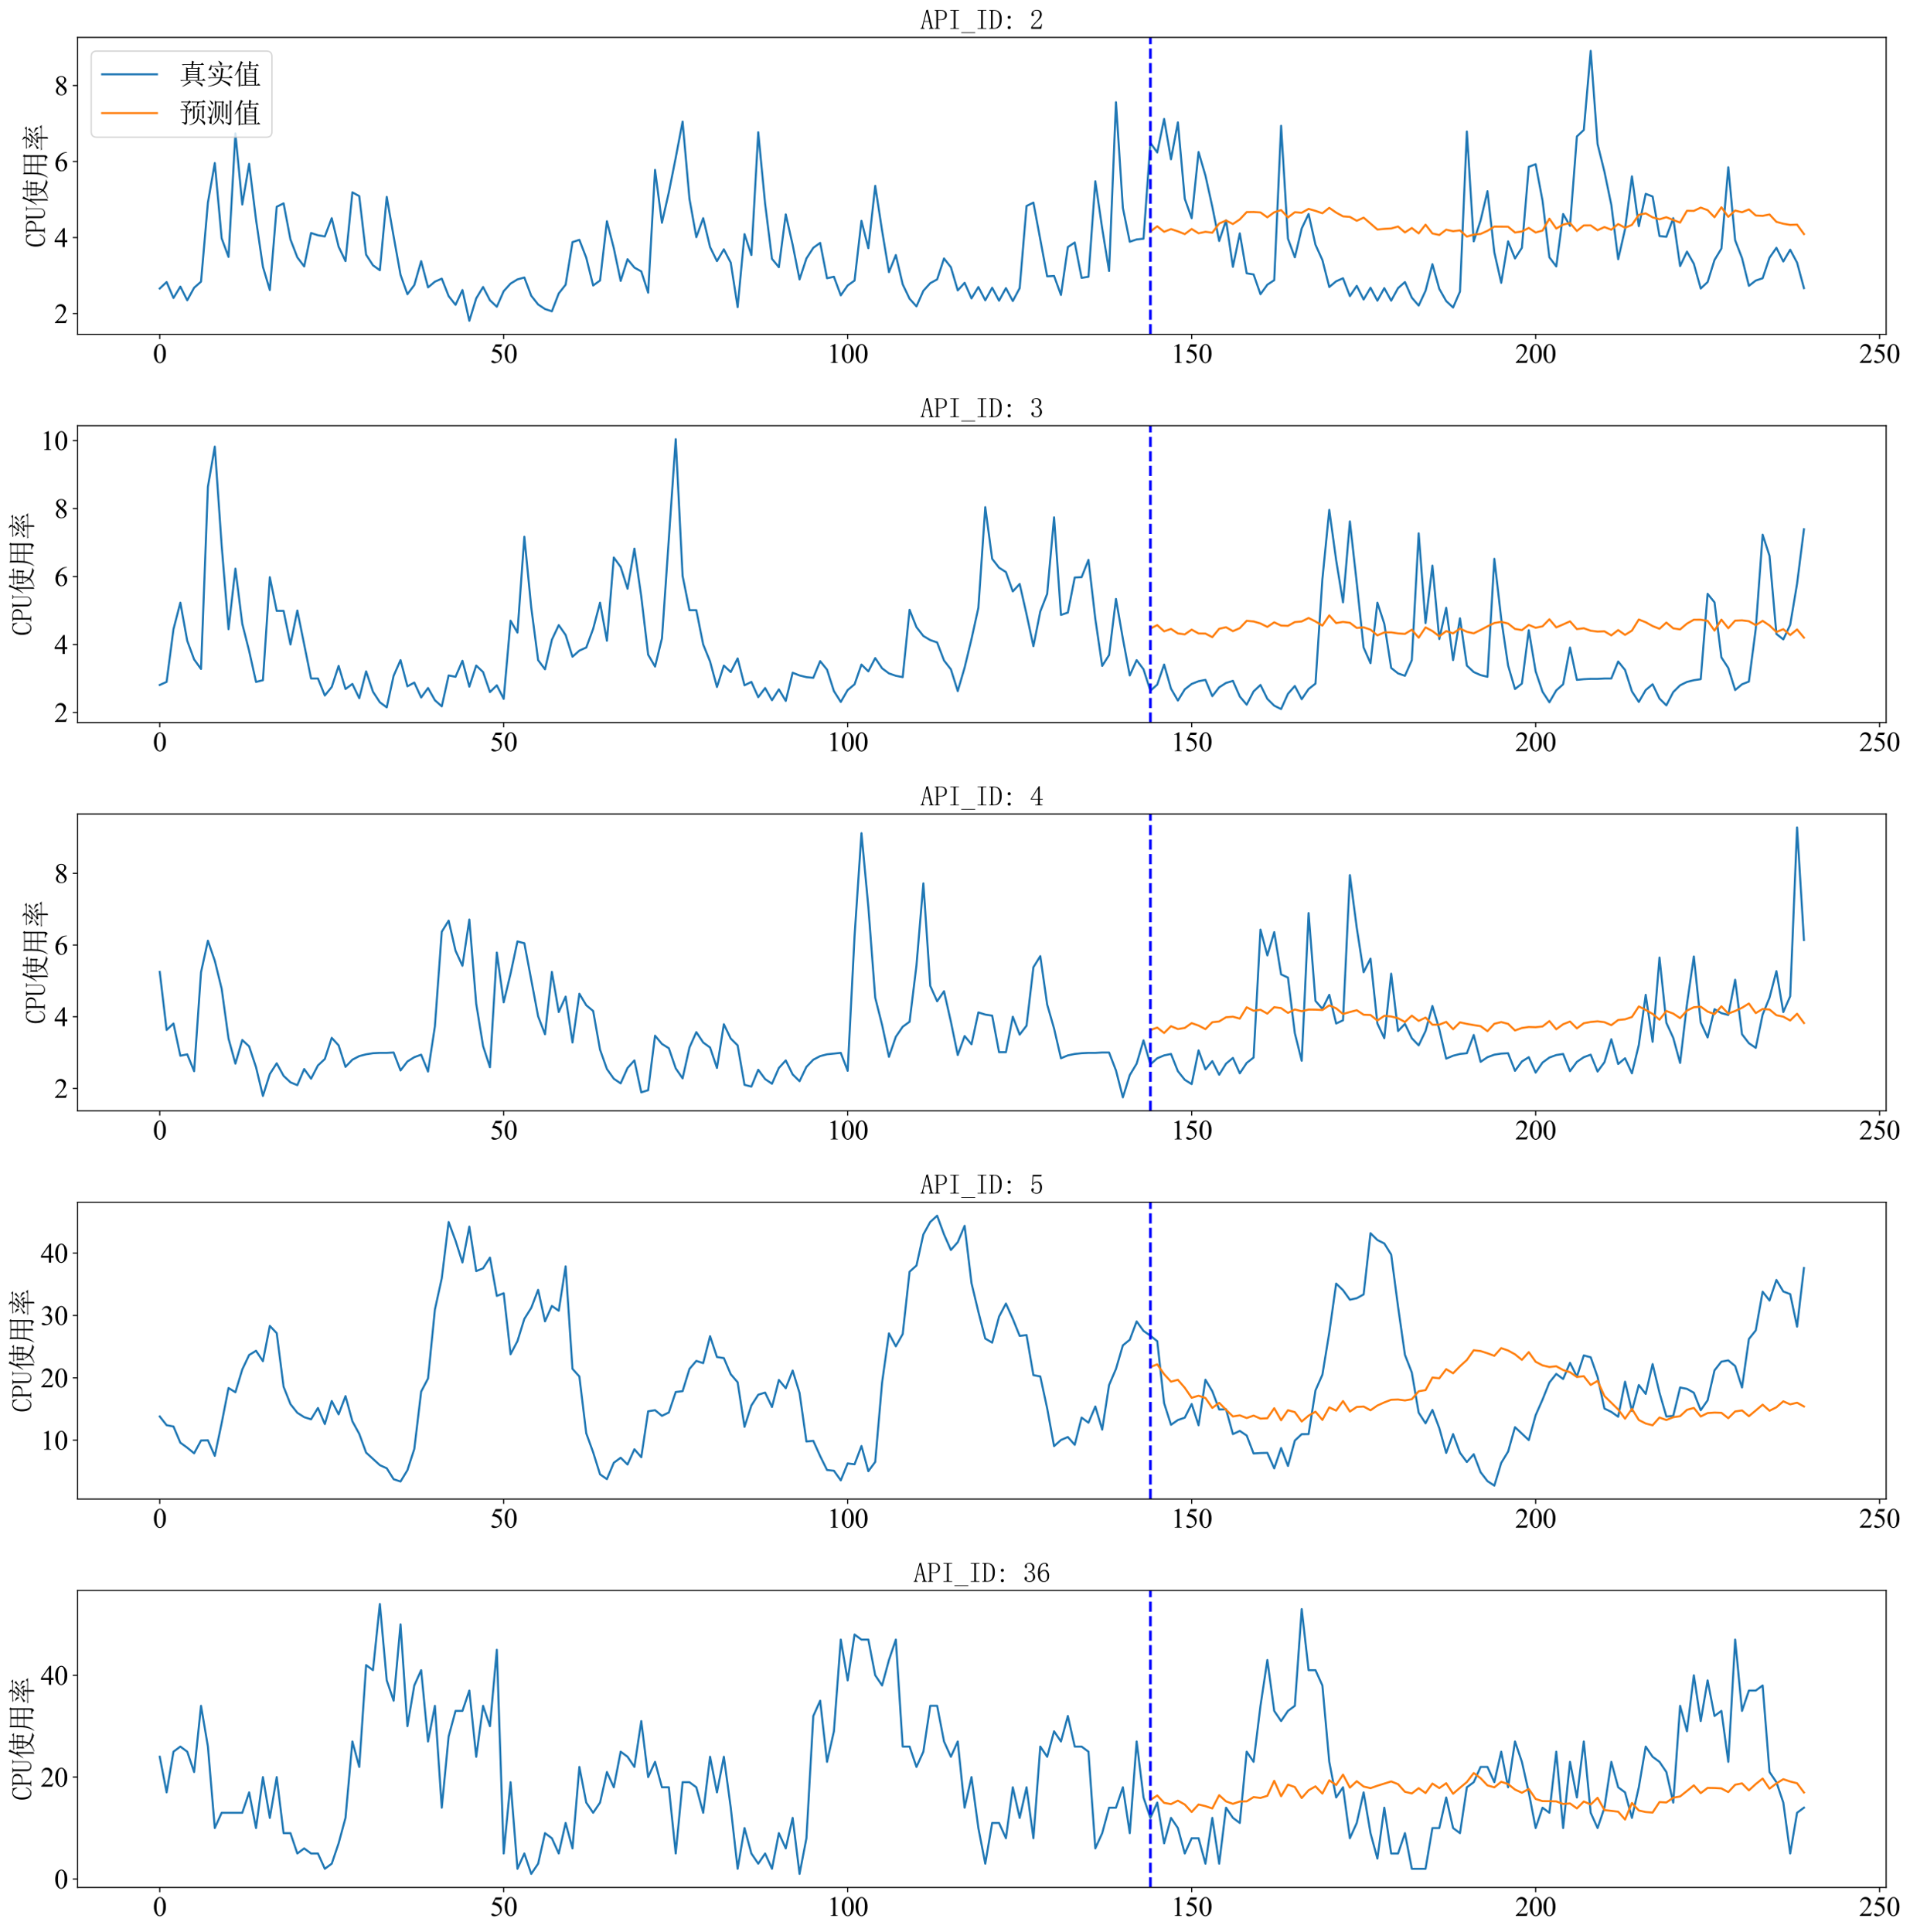 <?xml version="1.0" encoding="utf-8" standalone="no"?>
<!DOCTYPE svg PUBLIC "-//W3C//DTD SVG 1.1//EN"
  "http://www.w3.org/Graphics/SVG/1.1/DTD/svg11.dtd">
<svg xmlns:xlink="http://www.w3.org/1999/xlink" width="1395.398pt" height="1411.346pt" viewBox="0 0 1395.398 1411.346" xmlns="http://www.w3.org/2000/svg" version="1.1">
 <defs>
  <style type="text/css">*{stroke-linejoin: round; stroke-linecap: butt}</style>
 </defs>
 <g id="figure_1">
  <g id="patch_1">
   <path d="M 0 1411.346 
L 1395.398 1411.346 
L 1395.398 0 
L 0 0 
z
" style="fill: #ffffff"/>
  </g>
  <g id="axes_1">
   <g id="patch_2">
    <path d="M 56.638 244.261 
L 1377.973 244.261 
L 1377.973 27.341 
L 56.638 27.341 
z
" style="fill: #ffffff"/>
   </g>
   <g id="matplotlib.axis_1">
    <g id="xtick_1">
     <g id="line2d_1">
      <defs>
       <path id="ma411b4d7c7" d="M 0 0 
L 0 3.5 
" style="stroke: #000000; stroke-width: 0.8"/>
      </defs>
      <g>
       <use xlink:href="#ma411b4d7c7" x="116.698" y="244.261" style="stroke: #000000; stroke-width: 0.8"/>
      </g>
     </g>
     <g id="text_1">
      <!-- 0 -->
      <g transform="translate(111.698 265.148) scale(0.2 -0.2)">
       <defs>
        <path id="TimesNewRomanPSMT-30" d="M 231 2094 
Q 231 2819 450 3342 
Q 669 3866 1031 4122 
Q 1313 4325 1613 4325 
Q 2100 4325 2488 3828 
Q 2972 3213 2972 2159 
Q 2972 1422 2759 906 
Q 2547 391 2217 158 
Q 1888 -75 1581 -75 
Q 975 -75 572 641 
Q 231 1244 231 2094 
z
M 844 2016 
Q 844 1141 1059 588 
Q 1238 122 1591 122 
Q 1759 122 1940 273 
Q 2122 425 2216 781 
Q 2359 1319 2359 2297 
Q 2359 3022 2209 3506 
Q 2097 3866 1919 4016 
Q 1791 4119 1609 4119 
Q 1397 4119 1231 3928 
Q 1006 3669 925 3112 
Q 844 2556 844 2016 
z
" transform="scale(0.016)"/>
       </defs>
       <use xlink:href="#TimesNewRomanPSMT-30"/>
      </g>
     </g>
    </g>
    <g id="xtick_2">
     <g id="line2d_2">
      <g>
       <use xlink:href="#ma411b4d7c7" x="367.998" y="244.261" style="stroke: #000000; stroke-width: 0.8"/>
      </g>
     </g>
     <g id="text_2">
      <!-- 50 -->
      <g transform="translate(357.998 265.148) scale(0.2 -0.2)">
       <defs>
        <path id="TimesNewRomanPSMT-35" d="M 2778 4238 
L 2534 3706 
L 1259 3706 
L 981 3138 
Q 1809 3016 2294 2522 
Q 2709 2097 2709 1522 
Q 2709 1188 2573 903 
Q 2438 619 2231 419 
Q 2025 219 1772 97 
Q 1413 -75 1034 -75 
Q 653 -75 479 54 
Q 306 184 306 341 
Q 306 428 378 495 
Q 450 563 559 563 
Q 641 563 702 538 
Q 763 513 909 409 
Q 1144 247 1384 247 
Q 1750 247 2026 523 
Q 2303 800 2303 1197 
Q 2303 1581 2056 1914 
Q 1809 2247 1375 2428 
Q 1034 2569 447 2591 
L 1259 4238 
L 2778 4238 
z
" transform="scale(0.016)"/>
       </defs>
       <use xlink:href="#TimesNewRomanPSMT-35"/>
       <use xlink:href="#TimesNewRomanPSMT-30" x="50"/>
      </g>
     </g>
    </g>
    <g id="xtick_3">
     <g id="line2d_3">
      <g>
       <use xlink:href="#ma411b4d7c7" x="619.298" y="244.261" style="stroke: #000000; stroke-width: 0.8"/>
      </g>
     </g>
     <g id="text_3">
      <!-- 100 -->
      <g transform="translate(604.298 265.148) scale(0.2 -0.2)">
       <defs>
        <path id="TimesNewRomanPSMT-31" d="M 750 3822 
L 1781 4325 
L 1884 4325 
L 1884 747 
Q 1884 391 1914 303 
Q 1944 216 2037 169 
Q 2131 122 2419 116 
L 2419 0 
L 825 0 
L 825 116 
Q 1125 122 1212 167 
Q 1300 213 1334 289 
Q 1369 366 1369 747 
L 1369 3034 
Q 1369 3497 1338 3628 
Q 1316 3728 1258 3775 
Q 1200 3822 1119 3822 
Q 1003 3822 797 3725 
L 750 3822 
z
" transform="scale(0.016)"/>
       </defs>
       <use xlink:href="#TimesNewRomanPSMT-31"/>
       <use xlink:href="#TimesNewRomanPSMT-30" x="50"/>
       <use xlink:href="#TimesNewRomanPSMT-30" x="100"/>
      </g>
     </g>
    </g>
    <g id="xtick_4">
     <g id="line2d_4">
      <g>
       <use xlink:href="#ma411b4d7c7" x="870.598" y="244.261" style="stroke: #000000; stroke-width: 0.8"/>
      </g>
     </g>
     <g id="text_4">
      <!-- 150 -->
      <g transform="translate(855.598 265.148) scale(0.2 -0.2)">
       <use xlink:href="#TimesNewRomanPSMT-31"/>
       <use xlink:href="#TimesNewRomanPSMT-35" x="50"/>
       <use xlink:href="#TimesNewRomanPSMT-30" x="100"/>
      </g>
     </g>
    </g>
    <g id="xtick_5">
     <g id="line2d_5">
      <g>
       <use xlink:href="#ma411b4d7c7" x="1121.898" y="244.261" style="stroke: #000000; stroke-width: 0.8"/>
      </g>
     </g>
     <g id="text_5">
      <!-- 200 -->
      <g transform="translate(1106.898 265.148) scale(0.2 -0.2)">
       <defs>
        <path id="TimesNewRomanPSMT-32" d="M 2934 816 
L 2638 0 
L 138 0 
L 138 116 
Q 1241 1122 1691 1759 
Q 2141 2397 2141 2925 
Q 2141 3328 1894 3587 
Q 1647 3847 1303 3847 
Q 991 3847 742 3664 
Q 494 3481 375 3128 
L 259 3128 
Q 338 3706 661 4015 
Q 984 4325 1469 4325 
Q 1984 4325 2329 3994 
Q 2675 3663 2675 3213 
Q 2675 2891 2525 2569 
Q 2294 2063 1775 1497 
Q 997 647 803 472 
L 1909 472 
Q 2247 472 2383 497 
Q 2519 522 2628 598 
Q 2738 675 2819 816 
L 2934 816 
z
" transform="scale(0.016)"/>
       </defs>
       <use xlink:href="#TimesNewRomanPSMT-32"/>
       <use xlink:href="#TimesNewRomanPSMT-30" x="50"/>
       <use xlink:href="#TimesNewRomanPSMT-30" x="100"/>
      </g>
     </g>
    </g>
    <g id="xtick_6">
     <g id="line2d_6">
      <g>
       <use xlink:href="#ma411b4d7c7" x="1373.198" y="244.261" style="stroke: #000000; stroke-width: 0.8"/>
      </g>
     </g>
     <g id="text_6">
      <!-- 250 -->
      <g transform="translate(1358.198 265.148) scale(0.2 -0.2)">
       <use xlink:href="#TimesNewRomanPSMT-32"/>
       <use xlink:href="#TimesNewRomanPSMT-35" x="50"/>
       <use xlink:href="#TimesNewRomanPSMT-30" x="100"/>
      </g>
     </g>
    </g>
   </g>
   <g id="matplotlib.axis_2">
    <g id="ytick_1">
     <g id="line2d_7">
      <defs>
       <path id="mc1bb187524" d="M 0 0 
L -3.5 0 
" style="stroke: #000000; stroke-width: 0.8"/>
      </defs>
      <g>
       <use xlink:href="#mc1bb187524" x="56.638" y="229.123" style="stroke: #000000; stroke-width: 0.8"/>
      </g>
     </g>
     <g id="text_7">
      <!-- 2 -->
      <g transform="translate(39.638 236.067) scale(0.2 -0.2)">
       <use xlink:href="#TimesNewRomanPSMT-32"/>
      </g>
     </g>
    </g>
    <g id="ytick_2">
     <g id="line2d_8">
      <g>
       <use xlink:href="#mc1bb187524" x="56.638" y="173.574" style="stroke: #000000; stroke-width: 0.8"/>
      </g>
     </g>
     <g id="text_8">
      <!-- 4 -->
      <g transform="translate(39.638 180.518) scale(0.2 -0.2)">
       <defs>
        <path id="TimesNewRomanPSMT-34" d="M 2978 1563 
L 2978 1119 
L 2409 1119 
L 2409 0 
L 1894 0 
L 1894 1119 
L 100 1119 
L 100 1519 
L 2066 4325 
L 2409 4325 
L 2409 1563 
L 2978 1563 
z
M 1894 1563 
L 1894 3666 
L 406 1563 
L 1894 1563 
z
" transform="scale(0.016)"/>
       </defs>
       <use xlink:href="#TimesNewRomanPSMT-34"/>
      </g>
     </g>
    </g>
    <g id="ytick_3">
     <g id="line2d_9">
      <g>
       <use xlink:href="#mc1bb187524" x="56.638" y="118.025" style="stroke: #000000; stroke-width: 0.8"/>
      </g>
     </g>
     <g id="text_9">
      <!-- 6 -->
      <g transform="translate(39.638 124.969) scale(0.2 -0.2)">
       <defs>
        <path id="TimesNewRomanPSMT-36" d="M 2869 4325 
L 2869 4209 
Q 2456 4169 2195 4045 
Q 1934 3922 1679 3669 
Q 1425 3416 1258 3105 
Q 1091 2794 978 2366 
Q 1428 2675 1881 2675 
Q 2316 2675 2634 2325 
Q 2953 1975 2953 1425 
Q 2953 894 2631 456 
Q 2244 -75 1606 -75 
Q 1172 -75 869 213 
Q 275 772 275 1663 
Q 275 2231 503 2743 
Q 731 3256 1154 3653 
Q 1578 4050 1965 4187 
Q 2353 4325 2688 4325 
L 2869 4325 
z
M 925 2138 
Q 869 1716 869 1456 
Q 869 1156 980 804 
Q 1091 453 1309 247 
Q 1469 100 1697 100 
Q 1969 100 2183 356 
Q 2397 613 2397 1088 
Q 2397 1622 2184 2012 
Q 1972 2403 1581 2403 
Q 1463 2403 1327 2353 
Q 1191 2303 925 2138 
z
" transform="scale(0.016)"/>
       </defs>
       <use xlink:href="#TimesNewRomanPSMT-36"/>
      </g>
     </g>
    </g>
    <g id="ytick_4">
     <g id="line2d_10">
      <g>
       <use xlink:href="#mc1bb187524" x="56.638" y="62.476" style="stroke: #000000; stroke-width: 0.8"/>
      </g>
     </g>
     <g id="text_10">
      <!-- 8 -->
      <g transform="translate(39.638 69.419) scale(0.2 -0.2)">
       <defs>
        <path id="TimesNewRomanPSMT-38" d="M 1228 2134 
Q 725 2547 579 2797 
Q 434 3047 434 3316 
Q 434 3728 753 4026 
Q 1072 4325 1600 4325 
Q 2113 4325 2425 4047 
Q 2738 3769 2738 3413 
Q 2738 3175 2569 2928 
Q 2400 2681 1866 2347 
Q 2416 1922 2594 1678 
Q 2831 1359 2831 1006 
Q 2831 559 2490 242 
Q 2150 -75 1597 -75 
Q 994 -75 656 303 
Q 388 606 388 966 
Q 388 1247 577 1523 
Q 766 1800 1228 2134 
z
M 1719 2469 
Q 2094 2806 2194 3001 
Q 2294 3197 2294 3444 
Q 2294 3772 2109 3958 
Q 1925 4144 1606 4144 
Q 1288 4144 1088 3959 
Q 888 3775 888 3528 
Q 888 3366 970 3203 
Q 1053 3041 1206 2894 
L 1719 2469 
z
M 1375 2016 
Q 1116 1797 991 1539 
Q 866 1281 866 981 
Q 866 578 1086 336 
Q 1306 94 1647 94 
Q 1984 94 2187 284 
Q 2391 475 2391 747 
Q 2391 972 2272 1150 
Q 2050 1481 1375 2016 
z
" transform="scale(0.016)"/>
       </defs>
       <use xlink:href="#TimesNewRomanPSMT-38"/>
      </g>
     </g>
    </g>
    <g id="text_11">
     <!-- CPU使用率 -->
     <g transform="translate(33.059 180.801) rotate(-90) scale(0.2 -0.2)">
      <defs>
       <path id="SimSun-43" d="M 1725 50 
Q 1025 50 612 575 
Q 200 1100 200 2225 
Q 200 3175 637 3800 
Q 1075 4425 1825 4425 
Q 2000 4425 2175 4375 
Q 2350 4300 2475 4300 
Q 2575 4300 2637 4325 
Q 2700 4350 2750 4425 
L 2975 3325 
L 2825 3275 
Q 2675 3750 2425 4000 
Q 2175 4250 1775 4250 
Q 1250 4250 962 3675 
Q 675 3100 675 2250 
Q 675 1325 925 800 
Q 1175 275 1750 275 
Q 2150 275 2437 562 
Q 2725 850 2825 1325 
L 2975 1250 
Q 2850 725 2512 387 
Q 2175 50 1725 50 
z
" transform="scale(0.016)"/>
       <path id="SimSun-50" d="M 950 2100 
L 950 450 
Q 950 350 1012 300 
Q 1075 250 1175 250 
L 1350 250 
L 1350 100 
L 150 100 
L 150 250 
L 325 250 
Q 450 250 500 300 
Q 550 350 550 450 
L 550 4025 
Q 550 4125 500 4175 
Q 450 4225 325 4225 
L 175 4225 
L 175 4375 
L 1650 4375 
Q 2275 4375 2612 4062 
Q 2950 3750 2950 3275 
Q 2950 2700 2587 2400 
Q 2225 2100 1725 2100 
L 950 2100 
z
M 1575 2250 
Q 1950 2250 2237 2475 
Q 2525 2700 2525 3250 
Q 2525 3750 2287 3987 
Q 2050 4225 1525 4225 
L 1175 4225 
Q 1075 4225 1012 4175 
Q 950 4125 950 4025 
L 950 2250 
L 1575 2250 
z
" transform="scale(0.016)"/>
       <path id="SimSun-55" d="M 1625 250 
Q 2000 250 2262 500 
Q 2525 750 2525 1125 
L 2525 4025 
Q 2525 4125 2475 4175 
Q 2425 4225 2300 4225 
L 2150 4225 
L 2150 4375 
L 3050 4375 
L 3050 4225 
L 2900 4225 
Q 2800 4225 2737 4175 
Q 2675 4125 2675 4025 
L 2675 1125 
Q 2675 625 2337 337 
Q 2000 50 1575 50 
Q 1125 50 787 300 
Q 450 550 450 1100 
L 450 4025 
Q 450 4125 400 4175 
Q 350 4225 225 4225 
L 100 4225 
L 100 4375 
L 1200 4375 
L 1200 4225 
L 1075 4225 
Q 975 4225 912 4175 
Q 850 4125 850 4025 
L 850 1100 
Q 850 600 1062 425 
Q 1275 250 1625 250 
z
" transform="scale(0.016)"/>
       <path id="SimSun-4f7f" d="M 2875 3150 
L 2875 2100 
L 3825 2100 
Q 3850 2825 3850 3150 
L 2875 3150 
z
M 4175 3150 
Q 4175 2800 4150 2100 
L 5150 2100 
L 5150 3150 
L 4175 3150 
z
M 5475 3100 
L 5475 2425 
Q 5475 2100 5500 1800 
L 5150 1675 
L 5150 1950 
L 4150 1950 
Q 4125 1175 3875 600 
Q 4275 275 4875 75 
Q 5475 -125 6075 -150 
L 6075 -250 
Q 5700 -300 5600 -575 
Q 4525 -325 3725 350 
Q 3425 25 2925 -225 
Q 2425 -475 1875 -650 
L 1825 -550 
Q 2400 -325 2850 -25 
Q 3300 275 3500 575 
Q 3200 925 2825 1650 
L 2900 1700 
Q 3325 1100 3625 825 
Q 3800 1300 3825 1950 
L 2875 1950 
L 2875 1825 
L 2525 1675 
Q 2550 2075 2550 2562 
Q 2550 3050 2525 3500 
L 2875 3300 
L 3850 3300 
L 3850 4025 
L 2975 4025 
Q 2650 4025 2375 3950 
L 2150 4175 
L 3850 4175 
L 3850 4525 
Q 3850 4775 3825 5225 
L 4350 5000 
L 4175 4825 
L 4175 4175 
L 5300 4175 
L 5600 4475 
L 6050 4025 
L 4175 4025 
L 4175 3300 
L 5100 3300 
L 5275 3525 
L 5650 3225 
L 5475 3100 
z
M 1675 3175 
L 1675 -450 
L 1325 -625 
Q 1350 -75 1350 350 
L 1350 3200 
Q 900 2475 350 1900 
L 275 1950 
Q 700 2525 1112 3400 
Q 1525 4275 1800 5250 
L 2325 4925 
L 2125 4800 
Q 1725 3925 1500 3525 
L 1875 3325 
L 1675 3175 
z
" transform="scale(0.016)"/>
       <path id="SimSun-7528" d="M 3400 3150 
L 3400 1825 
L 5075 1825 
L 5075 3150 
L 3400 3150 
z
M 4075 100 
Q 4725 50 4900 62 
Q 5075 75 5075 400 
L 5075 1675 
L 3400 1675 
Q 3400 75 3425 -225 
L 3050 -400 
Q 3075 1025 3075 1675 
L 1425 1675 
Q 1250 350 375 -600 
L 300 -550 
Q 775 225 950 1025 
Q 1125 1825 1125 3225 
Q 1125 4625 1100 5075 
L 1475 4825 
L 5050 4825 
L 5225 5100 
L 5625 4800 
L 5425 4600 
L 5425 225 
Q 5450 -400 4875 -575 
Q 4825 -150 4075 -25 
L 4075 100 
z
M 1475 4675 
L 1475 3300 
L 3075 3300 
L 3075 4675 
L 1475 4675 
z
M 3400 4675 
L 3400 3300 
L 5075 3300 
L 5075 4675 
L 3400 4675 
z
M 1475 3150 
Q 1450 2100 1425 1825 
L 3075 1825 
L 3075 3150 
L 1475 3150 
z
" transform="scale(0.016)"/>
       <path id="SimSun-7387" d="M 875 3725 
L 925 3800 
Q 1375 3650 1550 3525 
Q 1725 3400 1725 3250 
Q 1725 3175 1662 3025 
Q 1600 2875 1550 2875 
Q 1500 2875 1425 3050 
Q 1275 3325 875 3725 
z
M 550 1850 
Q 875 1925 2000 2575 
L 2050 2500 
Q 1675 2225 1337 1937 
Q 1000 1650 875 1425 
L 550 1850 
z
M 5200 3450 
Q 4800 3150 4275 2800 
L 4225 2875 
Q 4775 3400 5050 3925 
L 5450 3525 
L 5200 3450 
z
M 4325 2500 
L 4350 2575 
Q 5225 2350 5375 2212 
Q 5525 2075 5525 1900 
Q 5525 1775 5487 1662 
Q 5450 1550 5400 1550 
Q 5325 1550 5200 1800 
Q 4975 2150 4325 2500 
z
M 3150 3900 
Q 2500 3300 2300 3150 
Q 2800 3150 3400 3175 
Q 3700 3500 3850 3825 
L 4250 3450 
Q 4050 3400 3450 2825 
Q 2850 2250 2475 1950 
Q 3150 1975 3850 2000 
Q 3750 2175 3550 2450 
L 3600 2500 
Q 4050 2250 4200 2100 
Q 4350 1950 4350 1850 
Q 4350 1775 4250 1625 
Q 4150 1475 4100 1475 
Q 4075 1475 4050 1550 
Q 4000 1700 3900 1900 
Q 3650 1875 3075 1800 
L 3500 1550 
L 3325 1425 
L 3325 975 
L 5325 975 
L 5650 1300 
L 6100 825 
L 3325 825 
Q 3325 -275 3350 -525 
L 2975 -650 
Q 3000 0 3000 825 
L 1125 825 
Q 800 825 525 750 
L 300 975 
L 3000 975 
L 3000 1775 
Q 2450 1700 2200 1525 
L 1950 1950 
Q 2275 1950 2675 2350 
Q 3075 2750 3325 3050 
Q 2400 2950 2150 2775 
L 1950 3175 
Q 2150 3150 2475 3575 
Q 2800 4000 2900 4225 
L 1450 4225 
Q 1125 4225 850 4150 
L 625 4375 
L 3100 4375 
Q 3050 4800 2675 5200 
L 2725 5250 
Q 3225 5050 3337 4912 
Q 3450 4775 3450 4700 
Q 3450 4550 3250 4375 
L 5025 4375 
L 5350 4675 
L 5775 4225 
L 3050 4225 
L 3375 3950 
L 3150 3900 
z
" transform="scale(0.016)"/>
      </defs>
      <use xlink:href="#SimSun-43"/>
      <use xlink:href="#SimSun-50" x="50"/>
      <use xlink:href="#SimSun-55" x="100"/>
      <use xlink:href="#SimSun-4f7f" x="150"/>
      <use xlink:href="#SimSun-7528" x="250"/>
      <use xlink:href="#SimSun-7387" x="350"/>
     </g>
    </g>
   </g>
   <g id="line2d_11">
    <path d="M 116.698 210.792 
L 121.724 206.07 
L 126.75 217.736 
L 131.776 209.403 
L 136.802 219.402 
L 141.828 210.237 
L 146.854 205.793 
L 151.88 148.021 
L 156.906 119.136 
L 161.932 174.13 
L 166.958 187.739 
L 171.984 97.472 
L 177.01 149.41 
L 182.036 119.691 
L 187.062 160.52 
L 192.088 194.961 
L 197.114 211.903 
L 202.14 151.077 
L 207.166 148.577 
L 212.192 174.963 
L 217.218 188.017 
L 222.244 194.683 
L 227.27 170.241 
L 232.296 171.908 
L 237.322 172.741 
L 242.348 159.409 
L 247.374 180.24 
L 252.4 190.794 
L 257.426 140.522 
L 262.452 143.3 
L 267.478 186.073 
L 272.504 193.85 
L 277.53 197.46 
L 282.556 143.855 
L 287.582 172.741 
L 292.608 200.793 
L 297.634 214.958 
L 302.66 208.292 
L 307.686 190.794 
L 312.712 209.959 
L 317.738 205.793 
L 322.764 203.571 
L 327.79 216.347 
L 332.816 222.735 
L 337.842 211.903 
L 342.868 234.401 
L 347.894 218.014 
L 352.92 209.681 
L 357.946 219.402 
L 362.972 224.124 
L 367.998 212.736 
L 373.024 207.181 
L 378.05 204.126 
L 383.076 202.738 
L 388.102 216.069 
L 393.128 222.458 
L 398.154 225.79 
L 403.18 227.457 
L 408.206 214.403 
L 413.232 208.015 
L 418.258 176.907 
L 423.284 175.241 
L 428.31 188.295 
L 433.336 208.57 
L 438.362 204.959 
L 443.388 161.631 
L 448.414 181.351 
L 453.44 205.237 
L 458.466 189.406 
L 463.492 195.516 
L 468.518 198.294 
L 473.544 213.847 
L 478.57 124.135 
L 483.596 162.742 
L 488.622 140.522 
L 493.648 115.247 
L 498.674 88.861 
L 503.7 145.244 
L 508.726 173.296 
L 513.752 159.409 
L 518.778 180.518 
L 523.804 190.794 
L 528.83 182.184 
L 533.856 191.905 
L 538.882 224.402 
L 543.908 171.074 
L 548.934 186.35 
L 553.96 96.638 
L 558.986 148.855 
L 564.012 189.128 
L 569.038 195.238 
L 574.064 156.632 
L 579.09 178.851 
L 584.116 204.126 
L 589.142 188.85 
L 594.168 181.073 
L 599.194 177.463 
L 604.22 203.293 
L 609.246 202.182 
L 614.272 215.792 
L 619.298 208.57 
L 624.324 204.959 
L 629.35 161.353 
L 634.376 181.351 
L 639.402 135.801 
L 644.428 168.575 
L 649.454 198.849 
L 654.48 186.35 
L 659.506 207.737 
L 664.532 218.291 
L 669.558 223.846 
L 674.584 212.459 
L 679.61 206.904 
L 684.636 204.126 
L 689.662 188.85 
L 694.688 195.238 
L 699.714 212.181 
L 704.74 206.626 
L 709.766 218.014 
L 714.792 209.681 
L 719.818 219.402 
L 724.844 210.237 
L 729.87 219.68 
L 734.896 210.514 
L 739.922 219.958 
L 744.948 210.514 
L 749.974 150.521 
L 755 148.021 
L 765.052 201.904 
L 770.078 201.627 
L 775.104 215.514 
L 780.13 180.518 
L 785.156 177.185 
L 790.182 203.015 
L 795.208 202.182 
L 800.234 132.468 
L 805.26 166.908 
L 810.286 198.016 
L 815.312 74.696 
L 820.338 151.91 
L 825.364 176.629 
L 830.39 174.963 
L 835.416 174.407 
L 840.442 104.415 
L 845.468 111.359 
L 850.494 86.917 
L 855.52 116.358 
L 860.546 89.417 
L 865.572 145.244 
L 870.598 159.409 
L 875.624 111.081 
L 880.65 128.301 
L 885.676 151.077 
L 890.702 176.074 
L 895.728 161.076 
L 900.754 194.961 
L 905.78 170.519 
L 910.806 199.682 
L 915.832 200.516 
L 920.858 214.958 
L 925.884 208.015 
L 930.91 204.682 
L 935.936 91.917 
L 940.962 174.407 
L 945.988 188.017 
L 951.014 166.908 
L 956.04 156.354 
L 961.066 178.851 
L 966.092 189.961 
L 971.118 209.681 
L 976.144 205.515 
L 981.17 203.293 
L 986.196 216.347 
L 991.222 208.848 
L 996.248 218.847 
L 1001.274 210.237 
L 1006.3 219.68 
L 1011.326 210.514 
L 1016.352 219.68 
L 1021.378 210.514 
L 1026.404 206.07 
L 1031.43 217.458 
L 1036.456 223.291 
L 1041.482 212.459 
L 1046.508 193.016 
L 1051.534 211.07 
L 1056.56 219.958 
L 1061.586 224.679 
L 1066.612 213.014 
L 1071.638 96.083 
L 1076.664 176.352 
L 1081.69 161.076 
L 1086.716 139.689 
L 1091.742 184.406 
L 1096.768 206.626 
L 1101.794 176.352 
L 1106.82 188.85 
L 1111.846 181.073 
L 1116.872 121.913 
L 1121.898 119.969 
L 1126.924 146.633 
L 1131.95 188.017 
L 1136.976 194.683 
L 1142.002 156.354 
L 1147.028 164.964 
L 1152.054 99.694 
L 1157.08 94.972 
L 1162.106 37.201 
L 1167.132 105.249 
L 1172.158 125.524 
L 1177.184 149.688 
L 1182.21 189.406 
L 1187.236 167.464 
L 1192.262 128.857 
L 1197.288 165.242 
L 1202.314 141.633 
L 1207.34 143.578 
L 1212.366 172.463 
L 1217.392 173.019 
L 1222.418 159.409 
L 1227.444 194.405 
L 1232.47 183.851 
L 1237.496 192.739 
L 1242.522 210.792 
L 1247.548 206.07 
L 1252.574 189.961 
L 1257.6 181.629 
L 1262.626 122.191 
L 1267.652 175.518 
L 1272.678 188.572 
L 1277.704 208.848 
L 1282.73 204.959 
L 1287.756 203.293 
L 1292.782 188.295 
L 1297.808 181.073 
L 1302.834 191.072 
L 1307.86 182.462 
L 1312.886 191.905 
L 1317.912 210.514 
L 1317.912 210.514 
" clip-path="url(#p95251a0a3d)" style="fill: none; stroke: #1f77b4; stroke-width: 1.5; stroke-linecap: square"/>
   </g>
   <g id="line2d_12">
    <path d="M 840.442 169.099 
L 845.468 165.337 
L 850.494 169.353 
L 855.52 167.374 
L 860.546 169.04 
L 865.572 171.046 
L 870.598 167.305 
L 875.624 170.448 
L 880.65 169.373 
L 885.676 170.025 
L 890.702 163.304 
L 895.728 161.103 
L 900.754 163.663 
L 905.78 160.312 
L 910.806 154.967 
L 915.832 154.889 
L 920.858 155.195 
L 925.884 158.786 
L 930.91 155.109 
L 935.936 153.453 
L 940.962 158.851 
L 945.988 155.029 
L 951.014 155.425 
L 956.04 152.609 
L 961.066 154.048 
L 966.092 155.821 
L 971.118 151.845 
L 976.144 155.297 
L 981.17 158.055 
L 986.196 158.455 
L 991.222 161.311 
L 996.248 159.012 
L 1001.274 163.322 
L 1006.3 167.688 
L 1011.326 167.213 
L 1016.352 166.929 
L 1021.378 165.509 
L 1026.404 169.815 
L 1031.43 166.59 
L 1036.456 170.527 
L 1041.482 164.146 
L 1046.508 170.585 
L 1051.534 171.682 
L 1056.56 167.822 
L 1061.586 168.92 
L 1066.612 168.324 
L 1071.638 172.871 
L 1076.664 171.411 
L 1081.69 170.926 
L 1086.716 168.641 
L 1091.742 165.557 
L 1096.768 165.599 
L 1101.794 165.657 
L 1106.82 169.856 
L 1111.846 169.146 
L 1116.872 166.535 
L 1121.898 169.875 
L 1126.924 168.481 
L 1131.95 159.765 
L 1136.976 166.999 
L 1142.002 164.081 
L 1147.028 162.937 
L 1152.054 168.767 
L 1157.08 164.685 
L 1162.106 164.662 
L 1167.132 168.2 
L 1172.158 165.888 
L 1177.184 167.833 
L 1182.21 163.69 
L 1187.236 166.422 
L 1192.262 164.267 
L 1197.288 156.951 
L 1202.314 155.893 
L 1207.34 158.79 
L 1212.366 160.208 
L 1217.392 158.69 
L 1222.418 160.716 
L 1227.444 162.626 
L 1232.47 153.967 
L 1237.496 154.079 
L 1242.522 151.674 
L 1247.548 153.535 
L 1252.574 158.722 
L 1257.6 151.45 
L 1262.626 158.43 
L 1267.652 153.82 
L 1272.678 155.084 
L 1277.704 152.991 
L 1282.73 157.42 
L 1287.756 157.689 
L 1292.782 156.688 
L 1297.808 162.081 
L 1302.834 163.446 
L 1307.86 164.317 
L 1312.886 164.109 
L 1317.912 171.022 
" clip-path="url(#p95251a0a3d)" style="fill: none; stroke: #ff7f0e; stroke-width: 1.5; stroke-linecap: square"/>
   </g>
   <g id="line2d_13">
    <path d="M 840.442 244.261 
L 840.442 27.341 
" clip-path="url(#p95251a0a3d)" style="fill: none; stroke-dasharray: 7.4,3.2; stroke-dashoffset: 0; stroke: #0000ff; stroke-width: 2"/>
   </g>
   <g id="patch_3">
    <path d="M 56.638 244.261 
L 56.638 27.341 
" style="fill: none; stroke: #000000; stroke-width: 0.8; stroke-linejoin: miter; stroke-linecap: square"/>
   </g>
   <g id="patch_4">
    <path d="M 1377.973 244.261 
L 1377.973 27.341 
" style="fill: none; stroke: #000000; stroke-width: 0.8; stroke-linejoin: miter; stroke-linecap: square"/>
   </g>
   <g id="patch_5">
    <path d="M 56.638 244.261 
L 1377.973 244.261 
" style="fill: none; stroke: #000000; stroke-width: 0.8; stroke-linejoin: miter; stroke-linecap: square"/>
   </g>
   <g id="patch_6">
    <path d="M 56.638 27.341 
L 1377.973 27.341 
" style="fill: none; stroke: #000000; stroke-width: 0.8; stroke-linejoin: miter; stroke-linecap: square"/>
   </g>
   <g id="text_12">
    <!-- API_ID: 2 -->
    <g transform="translate(672.305 21.341) scale(0.2 -0.2)">
     <defs>
      <path id="SimSun-41" d="M 2025 1700 
L 900 1700 
L 675 750 
Q 650 625 650 550 
Q 650 450 687 350 
Q 725 250 900 250 
L 975 250 
L 975 100 
L 50 100 
L 50 250 
L 125 250 
Q 225 250 300 312 
Q 375 375 400 525 
L 1375 4350 
L 1750 4475 
L 2700 525 
Q 2750 375 2825 312 
Q 2900 250 3000 250 
L 3075 250 
L 3075 100 
L 2000 100 
L 2000 250 
L 2100 250 
Q 2250 250 2275 312 
Q 2300 375 2300 425 
Q 2300 525 2275 600 
L 2025 1700 
z
M 325 250 
L 325 250 
z
M 575 250 
L 575 250 
z
M 2350 250 
L 2350 250 
z
M 2775 250 
L 2775 250 
z
M 1500 3925 
L 1475 3925 
L 950 1850 
L 2000 1850 
L 1500 3925 
z
" transform="scale(0.016)"/>
      <path id="SimSun-49" d="M 600 4225 
L 600 4375 
L 2600 4375 
L 2600 4225 
L 2025 4225 
Q 1925 4225 1862 4175 
Q 1800 4125 1800 4025 
L 1800 450 
Q 1800 350 1862 300 
Q 1925 250 2025 250 
L 2600 250 
L 2600 100 
L 600 100 
L 600 250 
L 1175 250 
Q 1300 250 1350 300 
Q 1400 350 1400 450 
L 1400 4025 
Q 1400 4125 1350 4175 
Q 1300 4225 1175 4225 
L 600 4225 
z
" transform="scale(0.016)"/>
      <path id="SimSun-5f" d="M 0 -875 
L 0 -725 
L 3175 -725 
L 3175 -875 
L 0 -875 
z
" transform="scale(0.016)"/>
      <path id="SimSun-44" d="M 2500 2275 
Q 2500 3350 2175 3787 
Q 1850 4225 1275 4225 
Q 1100 4225 1012 4175 
Q 925 4125 925 4025 
L 925 450 
Q 925 350 1000 300 
Q 1075 250 1200 250 
Q 1750 250 2125 662 
Q 2500 1075 2500 2275 
z
M 525 4025 
Q 525 4125 475 4175 
Q 425 4225 300 4225 
L 150 4225 
L 150 4375 
L 1275 4375 
Q 2050 4375 2512 3875 
Q 2975 3375 2975 2325 
Q 2975 1175 2525 637 
Q 2075 100 1200 100 
L 125 100 
L 125 250 
L 300 250 
Q 425 250 475 300 
Q 525 350 525 450 
L 525 4025 
z
" transform="scale(0.016)"/>
      <path id="SimSun-3a" d="M 1900 2725 
Q 1900 2575 1800 2475 
Q 1700 2375 1550 2375 
Q 1400 2375 1300 2475 
Q 1200 2575 1200 2725 
Q 1200 2875 1300 2975 
Q 1400 3075 1550 3075 
Q 1700 3075 1800 2975 
Q 1900 2875 1900 2725 
z
M 1900 375 
Q 1900 225 1800 125 
Q 1700 25 1550 25 
Q 1400 25 1300 125 
Q 1200 225 1200 375 
Q 1200 525 1300 625 
Q 1400 725 1550 725 
Q 1700 725 1800 625 
Q 1900 525 1900 375 
z
" transform="scale(0.016)"/>
      <path id="SimSun-20" d="M 0 0 
Q 0 0 0 0 
z
" transform="scale(0.016)"/>
      <path id="SimSun-32" d="M 2325 3325 
Q 2325 3775 2125 4012 
Q 1925 4250 1525 4250 
Q 1225 4250 1012 4087 
Q 800 3925 800 3675 
Q 800 3525 900 3425 
Q 975 3325 975 3225 
Q 975 3100 912 3037 
Q 850 2975 725 2975 
Q 575 2975 487 3062 
Q 400 3150 400 3350 
Q 400 3875 775 4150 
Q 1150 4425 1575 4425 
Q 2175 4425 2462 4125 
Q 2750 3825 2750 3375 
Q 2750 3075 2612 2775 
Q 2475 2475 2175 2200 
Q 1450 1500 1062 1062 
Q 675 625 600 475 
L 2075 475 
Q 2300 475 2450 650 
Q 2600 825 2650 1175 
L 2800 1175 
L 2650 100 
L 325 100 
L 325 425 
Q 450 650 737 1000 
Q 1025 1350 1500 1825 
Q 1925 2250 2125 2625 
Q 2325 3000 2325 3325 
z
" transform="scale(0.016)"/>
     </defs>
     <use xlink:href="#SimSun-41"/>
     <use xlink:href="#SimSun-50" x="50"/>
     <use xlink:href="#SimSun-49" x="100"/>
     <use xlink:href="#SimSun-5f" x="150"/>
     <use xlink:href="#SimSun-49" x="200"/>
     <use xlink:href="#SimSun-44" x="250"/>
     <use xlink:href="#SimSun-3a" x="300"/>
     <use xlink:href="#SimSun-20" x="350"/>
     <use xlink:href="#SimSun-32" x="400"/>
    </g>
   </g>
   <g id="legend_1">
    <g id="patch_7">
     <path d="M 70.638 100.216 
L 194.637 100.216 
Q 198.637 100.216 198.637 96.216 
L 198.637 41.341 
Q 198.637 37.341 194.637 37.341 
L 70.638 37.341 
Q 66.638 37.341 66.638 41.341 
L 66.638 96.216 
Q 66.638 100.216 70.638 100.216 
z
" style="fill: #ffffff; opacity: 0.8; stroke: #cccccc; stroke-linejoin: miter"/>
    </g>
    <g id="line2d_14">
     <path d="M 74.638 54.278 
L 94.638 54.278 
L 114.638 54.278 
" style="fill: none; stroke: #1f77b4; stroke-width: 1.5; stroke-linecap: square"/>
    </g>
    <g id="text_13">
     <!-- 真实值 -->
     <g transform="translate(130.637 61.278) scale(0.2 -0.2)">
      <defs>
       <path id="SimSun-771f" d="M 2050 3450 
L 2050 2900 
L 4300 2900 
L 4300 3450 
L 2050 3450 
z
M 2050 2750 
L 2050 2225 
L 4300 2225 
L 4300 2750 
L 2050 2750 
z
M 2050 2075 
L 2050 1550 
L 4300 1550 
L 4300 2075 
L 2050 2075 
z
M 2050 1400 
L 2050 875 
L 4300 875 
L 4300 1400 
L 2050 1400 
z
M 2875 3600 
L 2925 4325 
L 1525 4325 
Q 1200 4325 925 4250 
L 700 4475 
L 2950 4475 
Q 2975 4825 2975 5275 
L 3550 5025 
L 3375 4925 
L 3300 4475 
L 5000 4475 
L 5325 4825 
L 5775 4325 
L 3275 4325 
L 3200 3600 
L 4275 3600 
L 4450 3875 
L 4850 3575 
L 4650 3375 
L 4650 875 
L 5300 875 
L 5675 1225 
L 6125 725 
L 1150 725 
Q 825 725 550 650 
L 325 875 
L 1700 875 
Q 1700 3200 1675 3775 
L 2050 3600 
L 2875 3600 
z
M 2425 725 
L 2825 350 
L 2575 300 
Q 1500 -425 800 -650 
L 775 -575 
Q 1950 125 2425 725 
z
M 3800 700 
Q 4575 375 4962 200 
Q 5350 25 5400 -112 
Q 5450 -250 5450 -325 
Q 5450 -400 5400 -525 
Q 5350 -650 5325 -650 
Q 5250 -650 5100 -450 
Q 4875 -150 3750 625 
L 3800 700 
z
" transform="scale(0.016)"/>
       <path id="SimSun-5b9e" d="M 1950 3625 
Q 2575 3400 2700 3250 
Q 2825 3100 2825 2975 
Q 2825 2850 2750 2700 
Q 2675 2550 2625 2550 
Q 2550 2550 2450 2800 
Q 2275 3175 1900 3550 
L 1950 3625 
z
M 3575 1325 
Q 3500 1100 3425 925 
Q 4650 550 5087 325 
Q 5525 100 5512 -225 
Q 5500 -550 5400 -550 
Q 5300 -550 5075 -300 
Q 4625 175 3375 800 
Q 3025 175 2300 -150 
Q 1575 -475 425 -625 
L 425 -525 
Q 1475 -325 2200 100 
Q 2925 525 3200 1325 
L 1225 1325 
Q 900 1325 625 1250 
L 400 1475 
L 3225 1475 
Q 3325 1950 3375 2575 
Q 3425 3200 3425 3700 
L 4050 3400 
L 3850 3225 
Q 3750 2300 3625 1475 
L 5175 1475 
L 5550 1850 
L 6075 1325 
L 3575 1325 
z
M 1275 2700 
Q 1975 2425 2100 2262 
Q 2225 2100 2225 1975 
Q 2225 1850 2150 1700 
Q 2075 1550 2025 1550 
Q 1950 1550 1850 1800 
Q 1675 2175 1225 2625 
L 1275 2700 
z
M 2750 5225 
L 2825 5275 
Q 3225 5100 3425 4925 
Q 3625 4750 3625 4600 
Q 3625 4450 3512 4300 
Q 3400 4150 3325 4150 
Q 3250 4150 3200 4400 
Q 3100 4775 2750 5225 
z
M 4975 3225 
L 5350 3925 
L 1175 3925 
Q 1225 3525 1125 3300 
Q 1025 3075 787 3100 
Q 550 3125 550 3200 
Q 550 3300 700 3475 
Q 975 3825 1050 4375 
L 1150 4375 
L 1175 4075 
L 5300 4075 
L 5575 4350 
L 6050 3800 
Q 5625 3825 5050 3175 
L 4975 3225 
z
" transform="scale(0.016)"/>
       <path id="SimSun-503c" d="M 1525 650 
Q 1525 -225 1550 -525 
L 1175 -650 
Q 1200 250 1200 550 
L 1200 3025 
Q 750 2300 325 1850 
L 250 1900 
Q 725 2625 1100 3525 
Q 1475 4425 1675 5200 
L 2200 4875 
L 1950 4725 
Q 1550 3800 1425 3475 
L 1725 3300 
L 1525 3150 
L 1525 650 
z
M 2875 3225 
L 2875 2475 
L 4800 2475 
L 4800 3225 
L 2875 3225 
z
M 2875 2325 
L 2875 1575 
L 4800 1575 
L 4800 2325 
L 2875 2325 
z
M 2875 1425 
L 2875 675 
L 4800 675 
L 4800 1425 
L 2875 1425 
z
M 2875 525 
L 2875 -225 
L 4800 -225 
L 4800 525 
L 2875 525 
z
M 3550 4250 
Q 3575 4825 3550 5225 
L 4125 4950 
L 3925 4800 
L 3900 4250 
L 5025 4250 
L 5350 4575 
L 5825 4100 
L 3900 4100 
L 3875 3375 
L 4750 3375 
L 4975 3625 
L 5350 3300 
L 5125 3150 
L 5125 -225 
L 5350 -225 
L 5675 100 
L 6150 -375 
L 2450 -375 
Q 2125 -375 1850 -450 
L 1625 -225 
L 2550 -225 
L 2550 2550 
Q 2550 2850 2525 3575 
L 2875 3375 
L 3525 3375 
L 3550 4100 
L 2800 4100 
Q 2475 4100 2200 4025 
L 1975 4250 
L 3550 4250 
z
" transform="scale(0.016)"/>
      </defs>
      <use xlink:href="#SimSun-771f"/>
      <use xlink:href="#SimSun-5b9e" x="100"/>
      <use xlink:href="#SimSun-503c" x="200"/>
     </g>
    </g>
    <g id="line2d_15">
     <path d="M 74.638 82.638 
L 94.638 82.638 
L 114.638 82.638 
" style="fill: none; stroke: #ff7f0e; stroke-width: 1.5; stroke-linecap: square"/>
    </g>
    <g id="text_14">
     <!-- 预测值 -->
     <g transform="translate(130.637 89.638) scale(0.2 -0.2)">
      <defs>
       <path id="SimSun-9884" d="M 475 4825 
L 2225 4825 
L 2425 5075 
L 2825 4675 
Q 2600 4625 2387 4412 
Q 2175 4200 1800 3750 
Q 2050 3575 2037 3400 
Q 2025 3225 1937 3150 
Q 1850 3075 1825 3075 
Q 1725 3075 1650 3300 
Q 1525 3600 1050 4100 
L 1100 4150 
Q 1475 3975 1700 3825 
L 2225 4675 
L 1300 4675 
Q 975 4675 700 4600 
L 475 4825 
z
M 725 100 
Q 1175 50 1362 37 
Q 1550 25 1550 275 
L 1550 2875 
L 1125 2875 
Q 800 2875 525 2800 
L 300 3025 
L 2525 3025 
L 2725 3275 
L 3150 2875 
Q 2800 2825 2275 2075 
L 2200 2125 
L 2550 2875 
L 1875 2875 
L 1875 150 
Q 1875 -400 1350 -500 
Q 1325 -175 725 0 
L 725 100 
z
M 3250 775 
Q 3275 1425 3275 2287 
Q 3275 3150 3250 3900 
L 3600 3700 
L 4050 3700 
Q 4175 4400 4200 4675 
L 3650 4675 
Q 3325 4675 3050 4600 
L 2825 4825 
L 5325 4825 
L 5675 5150 
L 6125 4675 
L 4675 4675 
Q 4500 4425 4175 3700 
L 5300 3700 
L 5475 3975 
L 5875 3675 
L 5675 3475 
L 5675 1950 
Q 5675 1525 5700 1075 
L 5350 875 
L 5350 3550 
L 3600 3550 
L 3600 1000 
L 3250 775 
z
M 4850 2875 
L 4625 2675 
Q 4625 1475 4475 937 
Q 4325 400 3900 50 
Q 3475 -300 2425 -625 
L 2400 -550 
Q 3500 -50 3837 400 
Q 4175 850 4237 1587 
Q 4300 2325 4275 3175 
L 4850 2875 
z
M 4650 950 
Q 5725 375 5875 212 
Q 6025 50 6025 -125 
Q 6025 -225 5962 -387 
Q 5900 -550 5850 -550 
Q 5800 -550 5750 -450 
Q 5625 -250 5437 0 
Q 5250 250 4600 875 
L 4650 950 
z
" transform="scale(0.016)"/>
       <path id="SimSun-6d4b" d="M 1975 1000 
Q 2000 1475 2000 2925 
Q 2000 4375 1975 5000 
L 2350 4775 
L 3575 4775 
L 3775 4975 
L 4100 4650 
L 3900 4500 
L 3900 2350 
Q 3900 1850 3925 1350 
L 3600 1200 
L 3600 4625 
L 2325 4625 
L 2325 1150 
L 1975 1000 
z
M 2775 3975 
L 3300 3700 
L 3125 3525 
Q 3150 1825 2875 937 
Q 2600 50 1375 -600 
L 1325 -500 
Q 2200 100 2475 725 
Q 2750 1350 2775 2187 
Q 2800 3025 2775 3975 
z
M 3100 950 
Q 3825 450 3937 262 
Q 4050 75 4050 -25 
Q 4050 -150 3975 -262 
Q 3900 -375 3850 -375 
Q 3750 -375 3650 -75 
Q 3500 375 3050 875 
L 3100 950 
z
M 4475 825 
Q 4500 1200 4500 1700 
L 4500 3400 
Q 4500 3950 4475 4300 
L 5025 4025 
L 4825 3825 
L 4825 1700 
Q 4825 1325 4850 950 
L 4475 825 
z
M 5375 150 
L 5375 4050 
Q 5375 4750 5350 5125 
L 5875 4875 
L 5700 4700 
L 5700 75 
Q 5700 -200 5600 -350 
Q 5500 -500 5200 -600 
Q 5025 -225 4450 -50 
L 4450 50 
Q 5125 -50 5250 -37 
Q 5375 -25 5375 150 
z
M 1850 3500 
Q 1375 1525 1300 1225 
Q 1200 900 1212 450 
Q 1225 0 1250 -175 
Q 1250 -275 1125 -275 
Q 1025 -275 875 -225 
Q 725 -175 725 0 
Q 725 125 800 375 
Q 875 625 875 775 
Q 875 950 762 1050 
Q 650 1150 275 1250 
L 275 1350 
Q 725 1300 837 1312 
Q 950 1325 1087 1537 
Q 1225 1750 1750 3525 
L 1850 3500 
z
M 375 3775 
Q 1075 3350 1112 3100 
Q 1150 2850 1050 2775 
Q 950 2700 900 2700 
Q 800 2700 725 2975 
Q 600 3350 325 3700 
L 375 3775 
z
M 800 5100 
Q 1475 4725 1550 4512 
Q 1625 4300 1525 4187 
Q 1425 4075 1350 4075 
Q 1275 4075 1200 4300 
Q 1075 4650 750 5025 
L 800 5100 
z
" transform="scale(0.016)"/>
      </defs>
      <use xlink:href="#SimSun-9884"/>
      <use xlink:href="#SimSun-6d4b" x="100"/>
      <use xlink:href="#SimSun-503c" x="200"/>
     </g>
    </g>
   </g>
  </g>
  <g id="axes_2">
   <g id="patch_8">
    <path d="M 56.638 527.941 
L 1377.973 527.941 
L 1377.973 311.021 
L 56.638 311.021 
z
" style="fill: #ffffff"/>
   </g>
   <g id="matplotlib.axis_3">
    <g id="xtick_7">
     <g id="line2d_16">
      <g>
       <use xlink:href="#ma411b4d7c7" x="116.698" y="527.941" style="stroke: #000000; stroke-width: 0.8"/>
      </g>
     </g>
     <g id="text_15">
      <!-- 0 -->
      <g transform="translate(111.698 548.828) scale(0.2 -0.2)">
       <use xlink:href="#TimesNewRomanPSMT-30"/>
      </g>
     </g>
    </g>
    <g id="xtick_8">
     <g id="line2d_17">
      <g>
       <use xlink:href="#ma411b4d7c7" x="367.998" y="527.941" style="stroke: #000000; stroke-width: 0.8"/>
      </g>
     </g>
     <g id="text_16">
      <!-- 50 -->
      <g transform="translate(357.998 548.828) scale(0.2 -0.2)">
       <use xlink:href="#TimesNewRomanPSMT-35"/>
       <use xlink:href="#TimesNewRomanPSMT-30" x="50"/>
      </g>
     </g>
    </g>
    <g id="xtick_9">
     <g id="line2d_18">
      <g>
       <use xlink:href="#ma411b4d7c7" x="619.298" y="527.941" style="stroke: #000000; stroke-width: 0.8"/>
      </g>
     </g>
     <g id="text_17">
      <!-- 100 -->
      <g transform="translate(604.298 548.828) scale(0.2 -0.2)">
       <use xlink:href="#TimesNewRomanPSMT-31"/>
       <use xlink:href="#TimesNewRomanPSMT-30" x="50"/>
       <use xlink:href="#TimesNewRomanPSMT-30" x="100"/>
      </g>
     </g>
    </g>
    <g id="xtick_10">
     <g id="line2d_19">
      <g>
       <use xlink:href="#ma411b4d7c7" x="870.598" y="527.941" style="stroke: #000000; stroke-width: 0.8"/>
      </g>
     </g>
     <g id="text_18">
      <!-- 150 -->
      <g transform="translate(855.598 548.828) scale(0.2 -0.2)">
       <use xlink:href="#TimesNewRomanPSMT-31"/>
       <use xlink:href="#TimesNewRomanPSMT-35" x="50"/>
       <use xlink:href="#TimesNewRomanPSMT-30" x="100"/>
      </g>
     </g>
    </g>
    <g id="xtick_11">
     <g id="line2d_20">
      <g>
       <use xlink:href="#ma411b4d7c7" x="1121.898" y="527.941" style="stroke: #000000; stroke-width: 0.8"/>
      </g>
     </g>
     <g id="text_19">
      <!-- 200 -->
      <g transform="translate(1106.898 548.828) scale(0.2 -0.2)">
       <use xlink:href="#TimesNewRomanPSMT-32"/>
       <use xlink:href="#TimesNewRomanPSMT-30" x="50"/>
       <use xlink:href="#TimesNewRomanPSMT-30" x="100"/>
      </g>
     </g>
    </g>
    <g id="xtick_12">
     <g id="line2d_21">
      <g>
       <use xlink:href="#ma411b4d7c7" x="1373.198" y="527.941" style="stroke: #000000; stroke-width: 0.8"/>
      </g>
     </g>
     <g id="text_20">
      <!-- 250 -->
      <g transform="translate(1358.198 548.828) scale(0.2 -0.2)">
       <use xlink:href="#TimesNewRomanPSMT-32"/>
       <use xlink:href="#TimesNewRomanPSMT-35" x="50"/>
       <use xlink:href="#TimesNewRomanPSMT-30" x="100"/>
      </g>
     </g>
    </g>
   </g>
   <g id="matplotlib.axis_4">
    <g id="ytick_5">
     <g id="line2d_22">
      <g>
       <use xlink:href="#mc1bb187524" x="56.638" y="520.564" style="stroke: #000000; stroke-width: 0.8"/>
      </g>
     </g>
     <g id="text_21">
      <!-- 2 -->
      <g transform="translate(39.638 527.508) scale(0.2 -0.2)">
       <use xlink:href="#TimesNewRomanPSMT-32"/>
      </g>
     </g>
    </g>
    <g id="ytick_6">
     <g id="line2d_23">
      <g>
       <use xlink:href="#mc1bb187524" x="56.638" y="470.892" style="stroke: #000000; stroke-width: 0.8"/>
      </g>
     </g>
     <g id="text_22">
      <!-- 4 -->
      <g transform="translate(39.638 477.835) scale(0.2 -0.2)">
       <use xlink:href="#TimesNewRomanPSMT-34"/>
      </g>
     </g>
    </g>
    <g id="ytick_7">
     <g id="line2d_24">
      <g>
       <use xlink:href="#mc1bb187524" x="56.638" y="421.219" style="stroke: #000000; stroke-width: 0.8"/>
      </g>
     </g>
     <g id="text_23">
      <!-- 6 -->
      <g transform="translate(39.638 428.163) scale(0.2 -0.2)">
       <use xlink:href="#TimesNewRomanPSMT-36"/>
      </g>
     </g>
    </g>
    <g id="ytick_8">
     <g id="line2d_25">
      <g>
       <use xlink:href="#mc1bb187524" x="56.638" y="371.547" style="stroke: #000000; stroke-width: 0.8"/>
      </g>
     </g>
     <g id="text_24">
      <!-- 8 -->
      <g transform="translate(39.638 378.49) scale(0.2 -0.2)">
       <use xlink:href="#TimesNewRomanPSMT-38"/>
      </g>
     </g>
    </g>
    <g id="ytick_9">
     <g id="line2d_26">
      <g>
       <use xlink:href="#mc1bb187524" x="56.638" y="321.874" style="stroke: #000000; stroke-width: 0.8"/>
      </g>
     </g>
     <g id="text_25">
      <!-- 10 -->
      <g transform="translate(29.637 328.818) scale(0.2 -0.2)">
       <use xlink:href="#TimesNewRomanPSMT-31"/>
       <use xlink:href="#TimesNewRomanPSMT-30" x="50"/>
      </g>
     </g>
    </g>
    <g id="text_26">
     <!-- CPU使用率 -->
     <g transform="translate(23.059 464.481) rotate(-90) scale(0.2 -0.2)">
      <use xlink:href="#SimSun-43"/>
      <use xlink:href="#SimSun-50" x="50"/>
      <use xlink:href="#SimSun-55" x="100"/>
      <use xlink:href="#SimSun-4f7f" x="150"/>
      <use xlink:href="#SimSun-7528" x="250"/>
      <use xlink:href="#SimSun-7387" x="350"/>
     </g>
    </g>
   </g>
   <g id="line2d_27">
    <path d="M 116.698 500.447 
L 121.724 498.212 
L 126.75 459.715 
L 131.776 440.343 
L 136.802 468.16 
L 141.828 481.82 
L 146.854 488.774 
L 151.88 355.651 
L 156.906 326.345 
L 161.932 398.618 
L 166.958 459.715 
L 171.984 415.507 
L 177.01 455.742 
L 182.036 475.611 
L 187.062 498.212 
L 192.088 496.97 
L 197.114 421.716 
L 202.14 446.304 
L 207.166 446.304 
L 212.192 470.892 
L 217.218 446.055 
L 227.27 495.728 
L 232.296 495.728 
L 237.322 508.146 
L 242.348 501.937 
L 247.374 486.539 
L 252.4 503.427 
L 257.426 499.702 
L 262.452 510.133 
L 267.478 490.512 
L 272.504 505.414 
L 277.53 513.113 
L 282.556 516.839 
L 287.582 493.741 
L 292.608 482.316 
L 297.634 501.44 
L 302.66 498.708 
L 307.686 509.636 
L 312.712 502.682 
L 317.738 511.623 
L 322.764 516.094 
L 327.79 493.493 
L 332.816 494.486 
L 337.842 482.813 
L 342.868 501.689 
L 347.894 486.29 
L 352.92 491.009 
L 357.946 505.662 
L 362.972 500.695 
L 367.998 510.63 
L 373.024 453.506 
L 378.05 462.199 
L 383.076 392.161 
L 388.102 443.82 
L 393.128 482.316 
L 398.154 489.022 
L 403.18 467.415 
L 408.206 456.735 
L 413.232 463.938 
L 418.258 479.833 
L 423.284 475.362 
L 428.31 473.127 
L 433.336 459.467 
L 438.362 440.343 
L 443.388 468.16 
L 448.414 407.311 
L 453.44 414.265 
L 458.466 430.16 
L 463.492 400.853 
L 468.518 435.873 
L 473.544 478.343 
L 478.57 487.035 
L 483.596 466.421 
L 493.648 320.881 
L 498.674 420.722 
L 503.7 445.807 
L 508.726 445.807 
L 513.752 470.892 
L 518.778 483.31 
L 523.804 501.937 
L 528.83 486.29 
L 533.856 491.009 
L 538.882 481.075 
L 543.908 500.695 
L 548.934 498.212 
L 553.96 509.388 
L 558.986 502.682 
L 564.012 511.623 
L 569.038 503.676 
L 574.064 512.12 
L 579.09 491.506 
L 584.116 493.493 
L 589.142 494.735 
L 594.168 495.231 
L 599.194 483.061 
L 604.22 489.271 
L 609.246 504.917 
L 614.272 512.865 
L 619.298 504.172 
L 624.324 499.95 
L 629.35 485.545 
L 634.376 490.512 
L 639.402 480.826 
L 644.428 488.277 
L 649.454 492.003 
L 654.48 493.741 
L 659.506 494.735 
L 664.532 445.559 
L 669.558 458.225 
L 674.584 464.683 
L 679.61 467.663 
L 684.636 469.402 
L 689.662 482.565 
L 694.688 489.022 
L 699.714 504.917 
L 704.74 487.78 
L 709.766 466.918 
L 714.792 444.069 
L 719.818 370.553 
L 724.844 408.304 
L 729.87 414.762 
L 734.896 417.99 
L 739.922 432.147 
L 744.948 426.683 
L 749.974 448.787 
L 755 472.134 
L 760.026 446.801 
L 765.052 433.886 
L 770.078 378.004 
L 775.104 449.284 
L 780.13 447.546 
L 785.156 421.964 
L 790.182 421.716 
L 795.208 409.049 
L 800.234 452.265 
L 805.26 486.539 
L 810.286 478.591 
L 815.312 437.611 
L 820.338 466.67 
L 825.364 493.493 
L 830.39 482.316 
L 835.416 489.022 
L 840.442 504.669 
L 845.468 500.199 
L 850.494 485.545 
L 855.52 503.179 
L 860.546 511.872 
L 865.572 503.676 
L 870.598 499.702 
L 875.624 497.715 
L 880.65 496.721 
L 885.676 508.643 
L 890.702 502.185 
L 895.728 498.957 
L 900.754 497.467 
L 905.78 508.891 
L 910.806 514.852 
L 915.832 505.166 
L 920.858 500.447 
L 925.884 510.63 
L 930.91 515.597 
L 935.936 518.081 
L 940.962 506.904 
L 945.988 501.192 
L 951.014 510.878 
L 956.04 503.427 
L 961.066 499.453 
L 966.092 423.206 
L 971.118 372.54 
L 976.144 409.298 
L 981.17 440.095 
L 986.196 380.984 
L 991.222 425.938 
L 996.248 473.127 
L 1001.274 484.552 
L 1006.3 440.343 
L 1011.326 455.742 
L 1016.352 488.029 
L 1021.378 492.003 
L 1026.404 493.741 
L 1031.43 482.316 
L 1036.456 389.677 
L 1041.482 455.245 
L 1046.508 413.272 
L 1051.534 466.918 
L 1056.56 444.069 
L 1061.586 482.316 
L 1066.612 451.768 
L 1071.638 486.29 
L 1076.664 491.009 
L 1081.69 493.244 
L 1086.716 494.486 
L 1091.742 408.304 
L 1096.768 452.016 
L 1101.794 486.29 
L 1106.82 503.427 
L 1111.846 499.453 
L 1116.872 460.46 
L 1121.898 490.512 
L 1126.924 505.414 
L 1131.95 513.113 
L 1136.976 504.421 
L 1142.002 499.95 
L 1147.028 473.127 
L 1152.054 496.721 
L 1157.08 496.225 
L 1162.106 495.976 
L 1167.132 495.976 
L 1172.158 495.728 
L 1177.184 495.728 
L 1182.21 483.31 
L 1187.236 489.519 
L 1192.262 505.166 
L 1197.288 512.865 
L 1202.314 504.172 
L 1207.34 499.95 
L 1212.366 510.381 
L 1217.392 515.349 
L 1222.418 505.662 
L 1227.444 500.695 
L 1232.47 498.212 
L 1237.496 496.97 
L 1242.522 496.225 
L 1247.548 433.886 
L 1252.574 440.095 
L 1257.6 480.329 
L 1262.626 488.029 
L 1267.652 504.172 
L 1272.678 499.95 
L 1277.704 497.963 
L 1282.73 459.467 
L 1287.756 390.671 
L 1292.782 406.069 
L 1297.808 463.192 
L 1302.834 467.166 
L 1307.86 456.487 
L 1312.886 426.435 
L 1317.912 386.697 
L 1317.912 386.697 
" clip-path="url(#p8ce49e1caa)" style="fill: none; stroke: #1f77b4; stroke-width: 1.5; stroke-linecap: square"/>
   </g>
   <g id="line2d_28">
    <path d="M 840.442 459.228 
L 845.468 456.741 
L 850.494 461.258 
L 855.52 459.517 
L 860.546 462.805 
L 865.572 463.487 
L 870.598 460.038 
L 875.624 462.826 
L 880.65 462.91 
L 885.676 465.544 
L 890.702 459.406 
L 895.728 458.275 
L 900.754 461.137 
L 905.78 458.923 
L 910.806 453.593 
L 915.832 454.035 
L 920.858 455.518 
L 925.884 458.026 
L 930.91 454.691 
L 935.936 457.037 
L 940.962 457.243 
L 945.988 454.495 
L 951.014 454.033 
L 956.04 451.517 
L 961.066 454.048 
L 966.092 457.071 
L 971.118 449.616 
L 976.144 455.244 
L 981.17 454.359 
L 986.196 455.022 
L 991.222 458.797 
L 996.248 458.347 
L 1001.274 460.037 
L 1006.3 464.236 
L 1011.326 462.073 
L 1016.352 462.032 
L 1021.378 462.808 
L 1026.404 463.15 
L 1031.43 460.088 
L 1036.456 465.933 
L 1041.482 458.395 
L 1046.508 461.075 
L 1051.534 464.88 
L 1056.56 461.092 
L 1061.586 462.763 
L 1066.612 459.264 
L 1071.638 461.622 
L 1076.664 462.753 
L 1081.69 460.285 
L 1086.716 457.624 
L 1091.742 455.179 
L 1096.768 454.324 
L 1101.794 455.568 
L 1106.82 459.498 
L 1111.846 460.389 
L 1116.872 456.564 
L 1121.898 458.647 
L 1126.924 457.608 
L 1131.95 452.465 
L 1136.976 458.4 
L 1142.002 456.228 
L 1147.028 453.968 
L 1152.054 459.631 
L 1157.08 459.018 
L 1162.106 460.826 
L 1167.132 461.446 
L 1172.158 461.251 
L 1177.184 464.238 
L 1182.21 460.35 
L 1187.236 463.877 
L 1192.262 460.739 
L 1197.288 452.62 
L 1202.314 454.634 
L 1207.34 457.403 
L 1212.366 459.416 
L 1217.392 454.859 
L 1222.418 459.076 
L 1227.444 459.867 
L 1232.47 455.616 
L 1237.496 452.778 
L 1242.522 452.755 
L 1247.548 453.634 
L 1252.574 460.706 
L 1257.6 452.731 
L 1262.626 458.996 
L 1267.652 453.444 
L 1272.678 453.227 
L 1277.704 453.867 
L 1282.73 456.754 
L 1287.756 453.604 
L 1292.782 456.99 
L 1297.808 461.742 
L 1302.834 459.695 
L 1307.86 463.969 
L 1312.886 459.89 
L 1317.912 465.873 
" clip-path="url(#p8ce49e1caa)" style="fill: none; stroke: #ff7f0e; stroke-width: 1.5; stroke-linecap: square"/>
   </g>
   <g id="line2d_29">
    <path d="M 840.442 527.941 
L 840.442 311.021 
" clip-path="url(#p8ce49e1caa)" style="fill: none; stroke-dasharray: 7.4,3.2; stroke-dashoffset: 0; stroke: #0000ff; stroke-width: 2"/>
   </g>
   <g id="patch_9">
    <path d="M 56.638 527.941 
L 56.638 311.021 
" style="fill: none; stroke: #000000; stroke-width: 0.8; stroke-linejoin: miter; stroke-linecap: square"/>
   </g>
   <g id="patch_10">
    <path d="M 1377.973 527.941 
L 1377.973 311.021 
" style="fill: none; stroke: #000000; stroke-width: 0.8; stroke-linejoin: miter; stroke-linecap: square"/>
   </g>
   <g id="patch_11">
    <path d="M 56.638 527.941 
L 1377.973 527.941 
" style="fill: none; stroke: #000000; stroke-width: 0.8; stroke-linejoin: miter; stroke-linecap: square"/>
   </g>
   <g id="patch_12">
    <path d="M 56.638 311.021 
L 1377.973 311.021 
" style="fill: none; stroke: #000000; stroke-width: 0.8; stroke-linejoin: miter; stroke-linecap: square"/>
   </g>
   <g id="text_27">
    <!-- API_ID: 3 -->
    <g transform="translate(672.305 305.021) scale(0.2 -0.2)">
     <defs>
      <path id="SimSun-33" d="M 2800 1250 
Q 2800 775 2450 412 
Q 2100 50 1475 50 
Q 1025 50 700 300 
Q 375 550 375 875 
Q 375 1025 475 1137 
Q 575 1250 675 1250 
Q 825 1250 887 1137 
Q 950 1025 950 950 
Q 950 825 900 750 
Q 850 650 850 575 
Q 850 425 1037 325 
Q 1225 225 1450 225 
Q 1900 225 2125 487 
Q 2350 750 2350 1300 
Q 2350 1750 2112 2025 
Q 1875 2300 1225 2300 
L 1225 2475 
Q 1725 2475 1962 2712 
Q 2200 2950 2200 3375 
Q 2200 3725 2012 3987 
Q 1825 4250 1425 4250 
Q 1250 4250 1050 4162 
Q 850 4075 850 3875 
Q 850 3675 900 3625 
Q 950 3575 950 3500 
Q 950 3375 900 3300 
Q 850 3225 725 3225 
Q 625 3225 537 3300 
Q 450 3375 450 3575 
Q 450 3950 775 4187 
Q 1100 4425 1525 4425 
Q 2025 4425 2325 4112 
Q 2625 3800 2625 3450 
Q 2625 3075 2437 2812 
Q 2250 2550 1850 2425 
Q 2400 2225 2600 1900 
Q 2800 1575 2800 1250 
z
" transform="scale(0.016)"/>
     </defs>
     <use xlink:href="#SimSun-41"/>
     <use xlink:href="#SimSun-50" x="50"/>
     <use xlink:href="#SimSun-49" x="100"/>
     <use xlink:href="#SimSun-5f" x="150"/>
     <use xlink:href="#SimSun-49" x="200"/>
     <use xlink:href="#SimSun-44" x="250"/>
     <use xlink:href="#SimSun-3a" x="300"/>
     <use xlink:href="#SimSun-20" x="350"/>
     <use xlink:href="#SimSun-33" x="400"/>
    </g>
   </g>
  </g>
  <g id="axes_3">
   <g id="patch_13">
    <path d="M 56.638 811.621 
L 1377.973 811.621 
L 1377.973 594.701 
L 56.638 594.701 
z
" style="fill: #ffffff"/>
   </g>
   <g id="matplotlib.axis_5">
    <g id="xtick_13">
     <g id="line2d_30">
      <g>
       <use xlink:href="#ma411b4d7c7" x="116.698" y="811.621" style="stroke: #000000; stroke-width: 0.8"/>
      </g>
     </g>
     <g id="text_28">
      <!-- 0 -->
      <g transform="translate(111.698 832.508) scale(0.2 -0.2)">
       <use xlink:href="#TimesNewRomanPSMT-30"/>
      </g>
     </g>
    </g>
    <g id="xtick_14">
     <g id="line2d_31">
      <g>
       <use xlink:href="#ma411b4d7c7" x="367.998" y="811.621" style="stroke: #000000; stroke-width: 0.8"/>
      </g>
     </g>
     <g id="text_29">
      <!-- 50 -->
      <g transform="translate(357.998 832.508) scale(0.2 -0.2)">
       <use xlink:href="#TimesNewRomanPSMT-35"/>
       <use xlink:href="#TimesNewRomanPSMT-30" x="50"/>
      </g>
     </g>
    </g>
    <g id="xtick_15">
     <g id="line2d_32">
      <g>
       <use xlink:href="#ma411b4d7c7" x="619.298" y="811.621" style="stroke: #000000; stroke-width: 0.8"/>
      </g>
     </g>
     <g id="text_30">
      <!-- 100 -->
      <g transform="translate(604.298 832.508) scale(0.2 -0.2)">
       <use xlink:href="#TimesNewRomanPSMT-31"/>
       <use xlink:href="#TimesNewRomanPSMT-30" x="50"/>
       <use xlink:href="#TimesNewRomanPSMT-30" x="100"/>
      </g>
     </g>
    </g>
    <g id="xtick_16">
     <g id="line2d_33">
      <g>
       <use xlink:href="#ma411b4d7c7" x="870.598" y="811.621" style="stroke: #000000; stroke-width: 0.8"/>
      </g>
     </g>
     <g id="text_31">
      <!-- 150 -->
      <g transform="translate(855.598 832.508) scale(0.2 -0.2)">
       <use xlink:href="#TimesNewRomanPSMT-31"/>
       <use xlink:href="#TimesNewRomanPSMT-35" x="50"/>
       <use xlink:href="#TimesNewRomanPSMT-30" x="100"/>
      </g>
     </g>
    </g>
    <g id="xtick_17">
     <g id="line2d_34">
      <g>
       <use xlink:href="#ma411b4d7c7" x="1121.898" y="811.621" style="stroke: #000000; stroke-width: 0.8"/>
      </g>
     </g>
     <g id="text_32">
      <!-- 200 -->
      <g transform="translate(1106.898 832.508) scale(0.2 -0.2)">
       <use xlink:href="#TimesNewRomanPSMT-32"/>
       <use xlink:href="#TimesNewRomanPSMT-30" x="50"/>
       <use xlink:href="#TimesNewRomanPSMT-30" x="100"/>
      </g>
     </g>
    </g>
    <g id="xtick_18">
     <g id="line2d_35">
      <g>
       <use xlink:href="#ma411b4d7c7" x="1373.198" y="811.621" style="stroke: #000000; stroke-width: 0.8"/>
      </g>
     </g>
     <g id="text_33">
      <!-- 250 -->
      <g transform="translate(1358.198 832.508) scale(0.2 -0.2)">
       <use xlink:href="#TimesNewRomanPSMT-32"/>
       <use xlink:href="#TimesNewRomanPSMT-35" x="50"/>
       <use xlink:href="#TimesNewRomanPSMT-30" x="100"/>
      </g>
     </g>
    </g>
   </g>
   <g id="matplotlib.axis_6">
    <g id="ytick_10">
     <g id="line2d_36">
      <g>
       <use xlink:href="#mc1bb187524" x="56.638" y="795.213" style="stroke: #000000; stroke-width: 0.8"/>
      </g>
     </g>
     <g id="text_34">
      <!-- 2 -->
      <g transform="translate(39.638 802.157) scale(0.2 -0.2)">
       <use xlink:href="#TimesNewRomanPSMT-32"/>
      </g>
     </g>
    </g>
    <g id="ytick_11">
     <g id="line2d_37">
      <g>
       <use xlink:href="#mc1bb187524" x="56.638" y="742.836" style="stroke: #000000; stroke-width: 0.8"/>
      </g>
     </g>
     <g id="text_35">
      <!-- 4 -->
      <g transform="translate(39.638 749.78) scale(0.2 -0.2)">
       <use xlink:href="#TimesNewRomanPSMT-34"/>
      </g>
     </g>
    </g>
    <g id="ytick_12">
     <g id="line2d_38">
      <g>
       <use xlink:href="#mc1bb187524" x="56.638" y="690.459" style="stroke: #000000; stroke-width: 0.8"/>
      </g>
     </g>
     <g id="text_36">
      <!-- 6 -->
      <g transform="translate(39.638 697.403) scale(0.2 -0.2)">
       <use xlink:href="#TimesNewRomanPSMT-36"/>
      </g>
     </g>
    </g>
    <g id="ytick_13">
     <g id="line2d_39">
      <g>
       <use xlink:href="#mc1bb187524" x="56.638" y="638.082" style="stroke: #000000; stroke-width: 0.8"/>
      </g>
     </g>
     <g id="text_37">
      <!-- 8 -->
      <g transform="translate(39.638 645.026) scale(0.2 -0.2)">
       <use xlink:href="#TimesNewRomanPSMT-38"/>
      </g>
     </g>
    </g>
    <g id="text_38">
     <!-- CPU使用率 -->
     <g transform="translate(33.059 748.161) rotate(-90) scale(0.2 -0.2)">
      <use xlink:href="#SimSun-43"/>
      <use xlink:href="#SimSun-50" x="50"/>
      <use xlink:href="#SimSun-55" x="100"/>
      <use xlink:href="#SimSun-4f7f" x="150"/>
      <use xlink:href="#SimSun-7528" x="250"/>
      <use xlink:href="#SimSun-7387" x="350"/>
     </g>
    </g>
   </g>
   <g id="line2d_40">
    <path d="M 116.698 710.101 
L 121.724 752.526 
L 126.75 747.812 
L 131.776 771.382 
L 136.802 770.334 
L 141.828 782.643 
L 146.854 710.362 
L 151.88 687.317 
L 156.906 701.982 
L 161.932 722.409 
L 166.958 758.811 
L 171.984 777.143 
L 177.01 759.859 
L 182.036 764.573 
L 187.062 779.762 
L 192.088 800.713 
L 197.114 784.738 
L 202.14 776.881 
L 207.166 786.047 
L 212.192 790.761 
L 217.218 792.857 
L 222.244 781.072 
L 227.27 788.143 
L 232.296 778.453 
L 237.322 773.739 
L 242.348 758.288 
L 247.374 763.787 
L 252.4 779.5 
L 257.426 774.263 
L 262.452 771.644 
L 267.478 770.334 
L 272.504 769.549 
L 277.53 769.287 
L 282.556 769.287 
L 287.582 769.025 
L 292.608 782.119 
L 297.634 775.572 
L 302.66 772.429 
L 307.686 770.596 
L 312.712 782.905 
L 317.738 749.907 
L 322.764 680.769 
L 327.79 672.651 
L 332.816 694.649 
L 337.842 705.649 
L 342.868 671.865 
L 347.894 733.408 
L 352.92 764.311 
L 357.946 779.762 
L 362.972 695.959 
L 367.998 732.361 
L 373.024 711.41 
L 378.05 687.84 
L 383.076 689.15 
L 393.128 742.574 
L 398.154 755.669 
L 403.18 710.101 
L 408.206 739.432 
L 413.232 728.171 
L 418.258 761.692 
L 423.284 726.076 
L 428.31 734.456 
L 433.336 738.646 
L 438.362 766.93 
L 443.388 781.072 
L 448.414 788.143 
L 453.44 791.547 
L 458.466 780.286 
L 463.492 774.786 
L 468.518 798.094 
L 473.544 796.523 
L 478.57 756.716 
L 483.596 762.74 
L 488.622 765.882 
L 493.648 780.548 
L 498.674 787.881 
L 503.7 765.358 
L 508.726 754.097 
L 513.752 761.692 
L 518.778 765.358 
L 523.804 780.286 
L 528.83 748.336 
L 533.856 758.811 
L 538.882 763.787 
L 543.908 792.595 
L 548.934 793.904 
L 553.96 781.595 
L 558.986 788.404 
L 564.012 791.809 
L 569.038 780.286 
L 574.064 774.786 
L 579.09 785 
L 584.116 789.976 
L 589.142 779.5 
L 594.168 774.263 
L 599.194 771.644 
L 604.22 770.334 
L 614.272 769.287 
L 619.298 782.381 
L 624.324 683.912 
L 629.35 608.751 
L 634.376 662.699 
L 639.402 728.956 
L 644.428 748.86 
L 649.454 772.168 
L 654.48 757.502 
L 659.506 750.169 
L 664.532 746.503 
L 669.558 705.387 
L 674.584 645.415 
L 679.61 720.314 
L 684.636 731.575 
L 689.662 724.242 
L 694.688 746.503 
L 699.714 770.858 
L 704.74 756.978 
L 709.766 763.002 
L 714.792 739.694 
L 719.818 741.265 
L 724.844 742.051 
L 729.87 768.763 
L 734.896 768.763 
L 739.922 742.836 
L 744.948 755.931 
L 749.974 749.383 
L 755 706.696 
L 760.026 698.578 
L 765.052 733.932 
L 770.078 751.479 
L 775.104 773.215 
L 780.13 771.12 
L 785.156 770.072 
L 790.182 769.549 
L 795.208 769.287 
L 800.234 769.287 
L 805.26 769.025 
L 810.286 769.025 
L 815.312 782.119 
L 820.338 801.761 
L 825.364 785.524 
L 830.39 777.143 
L 835.416 760.121 
L 840.442 777.667 
L 845.468 773.215 
L 850.494 771.12 
L 855.52 770.072 
L 860.546 782.643 
L 865.572 788.928 
L 870.598 792.071 
L 875.624 767.454 
L 880.65 781.334 
L 885.676 775.31 
L 890.702 785.262 
L 895.728 777.143 
L 900.754 772.953 
L 905.78 784.214 
L 910.806 776.62 
L 915.832 772.691 
L 920.858 679.198 
L 925.884 698.054 
L 930.91 681.031 
L 935.936 711.934 
L 940.962 714.291 
L 945.988 754.883 
L 951.014 775.048 
L 956.04 667.151 
L 961.066 731.313 
L 966.092 737.075 
L 971.118 726.861 
L 976.144 747.812 
L 981.17 745.455 
L 986.196 639.391 
L 991.222 677.889 
L 996.248 710.362 
L 1001.274 700.411 
L 1006.3 747.812 
L 1011.326 758.549 
L 1016.352 711.41 
L 1021.378 753.312 
L 1026.404 748.074 
L 1031.43 758.549 
L 1036.456 763.787 
L 1041.482 753.312 
L 1046.508 734.98 
L 1051.534 752.002 
L 1056.56 773.477 
L 1061.586 771.382 
L 1066.612 770.072 
L 1071.638 769.549 
L 1076.664 756.192 
L 1081.69 775.834 
L 1086.716 772.429 
L 1091.742 770.596 
L 1096.768 769.811 
L 1101.794 769.549 
L 1106.82 782.381 
L 1111.846 775.572 
L 1116.872 772.429 
L 1121.898 783.691 
L 1126.924 776.358 
L 1131.95 772.691 
L 1136.976 770.858 
L 1142.002 770.072 
L 1147.028 782.643 
L 1152.054 775.834 
L 1157.08 772.429 
L 1162.106 770.596 
L 1167.132 782.905 
L 1172.158 776.096 
L 1177.184 759.335 
L 1182.21 777.405 
L 1187.236 773.215 
L 1192.262 784.214 
L 1197.288 763.525 
L 1202.314 726.861 
L 1207.34 761.168 
L 1212.366 699.625 
L 1217.392 747.288 
L 1222.418 758.288 
L 1227.444 776.62 
L 1232.47 733.67 
L 1237.496 698.84 
L 1242.522 747.026 
L 1247.548 758.026 
L 1252.574 737.337 
L 1257.6 740.217 
L 1262.626 741.527 
L 1267.652 715.862 
L 1272.678 755.669 
L 1277.704 762.216 
L 1282.73 765.62 
L 1287.756 741.265 
L 1292.782 728.956 
L 1297.808 709.577 
L 1302.834 739.432 
L 1307.86 727.909 
L 1312.886 604.561 
L 1317.912 686.793 
L 1317.912 686.793 
" clip-path="url(#pb10c07294e)" style="fill: none; stroke: #1f77b4; stroke-width: 1.5; stroke-linecap: square"/>
   </g>
   <g id="line2d_41">
    <path d="M 840.442 752.547 
L 845.468 750.792 
L 850.494 754.728 
L 855.52 749.745 
L 860.546 751.854 
L 865.572 751.026 
L 870.598 747.521 
L 875.624 749.29 
L 880.65 751.914 
L 885.676 746.869 
L 890.702 746.291 
L 895.728 743.23 
L 900.754 742.817 
L 905.78 744.223 
L 910.806 735.943 
L 915.832 738.47 
L 920.858 737.746 
L 925.884 740.604 
L 930.91 735.86 
L 935.936 736.549 
L 940.962 740.061 
L 945.988 737.545 
L 951.014 738.835 
L 956.04 737.594 
L 961.066 737.661 
L 966.092 737.947 
L 971.118 734.546 
L 976.144 736.7 
L 981.17 740.831 
L 986.196 739.386 
L 991.222 738.083 
L 996.248 741.386 
L 1001.274 741.569 
L 1006.3 745.637 
L 1011.326 742.181 
L 1016.352 742.656 
L 1021.378 743.93 
L 1026.404 746.691 
L 1031.43 742.05 
L 1036.456 745.911 
L 1041.482 743.456 
L 1046.508 748.691 
L 1051.534 748.625 
L 1056.56 746.622 
L 1061.586 751.983 
L 1066.612 746.942 
L 1071.638 748.065 
L 1076.664 748.945 
L 1081.69 749.731 
L 1086.716 753.412 
L 1091.742 748.002 
L 1096.768 746.753 
L 1101.794 748.06 
L 1106.82 752.879 
L 1111.846 751.081 
L 1116.872 750.345 
L 1121.898 750.5 
L 1126.924 749.954 
L 1131.95 746.033 
L 1136.976 752.024 
L 1142.002 748.342 
L 1147.028 746.362 
L 1152.054 751.378 
L 1157.08 747.599 
L 1162.106 746.66 
L 1167.132 746.2 
L 1172.158 746.823 
L 1177.184 749.019 
L 1182.21 745.223 
L 1187.236 744.724 
L 1192.262 743.032 
L 1197.288 735.333 
L 1202.314 737.856 
L 1207.34 740.783 
L 1212.366 745.023 
L 1217.392 738.648 
L 1222.418 740.546 
L 1227.444 743.897 
L 1232.47 738.344 
L 1237.496 735.909 
L 1242.522 735.499 
L 1247.548 739.077 
L 1252.574 740.963 
L 1257.6 735.249 
L 1262.626 740.548 
L 1267.652 738.64 
L 1272.678 736.308 
L 1277.704 733.194 
L 1282.73 740.205 
L 1287.756 737.179 
L 1292.782 737.572 
L 1297.808 741.721 
L 1302.834 742.811 
L 1307.86 745.612 
L 1312.886 740.67 
L 1317.912 747.449 
" clip-path="url(#pb10c07294e)" style="fill: none; stroke: #ff7f0e; stroke-width: 1.5; stroke-linecap: square"/>
   </g>
   <g id="line2d_42">
    <path d="M 840.442 811.621 
L 840.442 594.701 
" clip-path="url(#pb10c07294e)" style="fill: none; stroke-dasharray: 7.4,3.2; stroke-dashoffset: 0; stroke: #0000ff; stroke-width: 2"/>
   </g>
   <g id="patch_14">
    <path d="M 56.638 811.621 
L 56.638 594.701 
" style="fill: none; stroke: #000000; stroke-width: 0.8; stroke-linejoin: miter; stroke-linecap: square"/>
   </g>
   <g id="patch_15">
    <path d="M 1377.973 811.621 
L 1377.973 594.701 
" style="fill: none; stroke: #000000; stroke-width: 0.8; stroke-linejoin: miter; stroke-linecap: square"/>
   </g>
   <g id="patch_16">
    <path d="M 56.638 811.621 
L 1377.973 811.621 
" style="fill: none; stroke: #000000; stroke-width: 0.8; stroke-linejoin: miter; stroke-linecap: square"/>
   </g>
   <g id="patch_17">
    <path d="M 56.638 594.701 
L 1377.973 594.701 
" style="fill: none; stroke: #000000; stroke-width: 0.8; stroke-linejoin: miter; stroke-linecap: square"/>
   </g>
   <g id="text_39">
    <!-- API_ID: 4 -->
    <g transform="translate(672.305 588.701) scale(0.2 -0.2)">
     <defs>
      <path id="SimSun-34" d="M 2300 575 
Q 2300 400 2400 325 
Q 2500 250 2675 250 
L 2900 250 
L 2900 100 
L 1250 100 
L 1250 250 
L 1525 250 
Q 1725 250 1812 325 
Q 1900 400 1900 575 
L 1900 1400 
L 225 1400 
L 225 1525 
L 2050 4425 
L 2300 4425 
L 2300 1550 
L 2975 1550 
L 2975 1400 
L 2300 1400 
L 2300 575 
z
M 1875 3800 
L 450 1550 
L 1900 1550 
L 1900 3800 
L 1875 3800 
z
" transform="scale(0.016)"/>
     </defs>
     <use xlink:href="#SimSun-41"/>
     <use xlink:href="#SimSun-50" x="50"/>
     <use xlink:href="#SimSun-49" x="100"/>
     <use xlink:href="#SimSun-5f" x="150"/>
     <use xlink:href="#SimSun-49" x="200"/>
     <use xlink:href="#SimSun-44" x="250"/>
     <use xlink:href="#SimSun-3a" x="300"/>
     <use xlink:href="#SimSun-20" x="350"/>
     <use xlink:href="#SimSun-34" x="400"/>
    </g>
   </g>
  </g>
  <g id="axes_4">
   <g id="patch_18">
    <path d="M 56.638 1095.301 
L 1377.973 1095.301 
L 1377.973 878.381 
L 56.638 878.381 
z
" style="fill: #ffffff"/>
   </g>
   <g id="matplotlib.axis_7">
    <g id="xtick_19">
     <g id="line2d_43">
      <g>
       <use xlink:href="#ma411b4d7c7" x="116.698" y="1095.301" style="stroke: #000000; stroke-width: 0.8"/>
      </g>
     </g>
     <g id="text_40">
      <!-- 0 -->
      <g transform="translate(111.698 1116.188) scale(0.2 -0.2)">
       <use xlink:href="#TimesNewRomanPSMT-30"/>
      </g>
     </g>
    </g>
    <g id="xtick_20">
     <g id="line2d_44">
      <g>
       <use xlink:href="#ma411b4d7c7" x="367.998" y="1095.301" style="stroke: #000000; stroke-width: 0.8"/>
      </g>
     </g>
     <g id="text_41">
      <!-- 50 -->
      <g transform="translate(357.998 1116.188) scale(0.2 -0.2)">
       <use xlink:href="#TimesNewRomanPSMT-35"/>
       <use xlink:href="#TimesNewRomanPSMT-30" x="50"/>
      </g>
     </g>
    </g>
    <g id="xtick_21">
     <g id="line2d_45">
      <g>
       <use xlink:href="#ma411b4d7c7" x="619.298" y="1095.301" style="stroke: #000000; stroke-width: 0.8"/>
      </g>
     </g>
     <g id="text_42">
      <!-- 100 -->
      <g transform="translate(604.298 1116.188) scale(0.2 -0.2)">
       <use xlink:href="#TimesNewRomanPSMT-31"/>
       <use xlink:href="#TimesNewRomanPSMT-30" x="50"/>
       <use xlink:href="#TimesNewRomanPSMT-30" x="100"/>
      </g>
     </g>
    </g>
    <g id="xtick_22">
     <g id="line2d_46">
      <g>
       <use xlink:href="#ma411b4d7c7" x="870.598" y="1095.301" style="stroke: #000000; stroke-width: 0.8"/>
      </g>
     </g>
     <g id="text_43">
      <!-- 150 -->
      <g transform="translate(855.598 1116.188) scale(0.2 -0.2)">
       <use xlink:href="#TimesNewRomanPSMT-31"/>
       <use xlink:href="#TimesNewRomanPSMT-35" x="50"/>
       <use xlink:href="#TimesNewRomanPSMT-30" x="100"/>
      </g>
     </g>
    </g>
    <g id="xtick_23">
     <g id="line2d_47">
      <g>
       <use xlink:href="#ma411b4d7c7" x="1121.898" y="1095.301" style="stroke: #000000; stroke-width: 0.8"/>
      </g>
     </g>
     <g id="text_44">
      <!-- 200 -->
      <g transform="translate(1106.898 1116.188) scale(0.2 -0.2)">
       <use xlink:href="#TimesNewRomanPSMT-32"/>
       <use xlink:href="#TimesNewRomanPSMT-30" x="50"/>
       <use xlink:href="#TimesNewRomanPSMT-30" x="100"/>
      </g>
     </g>
    </g>
    <g id="xtick_24">
     <g id="line2d_48">
      <g>
       <use xlink:href="#ma411b4d7c7" x="1373.198" y="1095.301" style="stroke: #000000; stroke-width: 0.8"/>
      </g>
     </g>
     <g id="text_45">
      <!-- 250 -->
      <g transform="translate(1358.198 1116.188) scale(0.2 -0.2)">
       <use xlink:href="#TimesNewRomanPSMT-32"/>
       <use xlink:href="#TimesNewRomanPSMT-35" x="50"/>
       <use xlink:href="#TimesNewRomanPSMT-30" x="100"/>
      </g>
     </g>
    </g>
   </g>
   <g id="matplotlib.axis_8">
    <g id="ytick_14">
     <g id="line2d_49">
      <g>
       <use xlink:href="#mc1bb187524" x="56.638" y="1052.27" style="stroke: #000000; stroke-width: 0.8"/>
      </g>
     </g>
     <g id="text_46">
      <!-- 10 -->
      <g transform="translate(29.637 1059.214) scale(0.2 -0.2)">
       <use xlink:href="#TimesNewRomanPSMT-31"/>
       <use xlink:href="#TimesNewRomanPSMT-30" x="50"/>
      </g>
     </g>
    </g>
    <g id="ytick_15">
     <g id="line2d_50">
      <g>
       <use xlink:href="#mc1bb187524" x="56.638" y="1006.706" style="stroke: #000000; stroke-width: 0.8"/>
      </g>
     </g>
     <g id="text_47">
      <!-- 20 -->
      <g transform="translate(29.637 1013.65) scale(0.2 -0.2)">
       <use xlink:href="#TimesNewRomanPSMT-32"/>
       <use xlink:href="#TimesNewRomanPSMT-30" x="50"/>
      </g>
     </g>
    </g>
    <g id="ytick_16">
     <g id="line2d_51">
      <g>
       <use xlink:href="#mc1bb187524" x="56.638" y="961.143" style="stroke: #000000; stroke-width: 0.8"/>
      </g>
     </g>
     <g id="text_48">
      <!-- 30 -->
      <g transform="translate(29.637 968.086) scale(0.2 -0.2)">
       <defs>
        <path id="TimesNewRomanPSMT-33" d="M 325 3431 
Q 506 3859 782 4092 
Q 1059 4325 1472 4325 
Q 1981 4325 2253 3994 
Q 2459 3747 2459 3466 
Q 2459 3003 1878 2509 
Q 2269 2356 2469 2072 
Q 2669 1788 2669 1403 
Q 2669 853 2319 450 
Q 1863 -75 997 -75 
Q 569 -75 414 31 
Q 259 138 259 259 
Q 259 350 332 419 
Q 406 488 509 488 
Q 588 488 669 463 
Q 722 447 909 348 
Q 1097 250 1169 231 
Q 1284 197 1416 197 
Q 1734 197 1970 444 
Q 2206 691 2206 1028 
Q 2206 1275 2097 1509 
Q 2016 1684 1919 1775 
Q 1784 1900 1550 2001 
Q 1316 2103 1072 2103 
L 972 2103 
L 972 2197 
Q 1219 2228 1467 2375 
Q 1716 2522 1828 2728 
Q 1941 2934 1941 3181 
Q 1941 3503 1739 3701 
Q 1538 3900 1238 3900 
Q 753 3900 428 3381 
L 325 3431 
z
" transform="scale(0.016)"/>
       </defs>
       <use xlink:href="#TimesNewRomanPSMT-33"/>
       <use xlink:href="#TimesNewRomanPSMT-30" x="50"/>
      </g>
     </g>
    </g>
    <g id="ytick_17">
     <g id="line2d_52">
      <g>
       <use xlink:href="#mc1bb187524" x="56.638" y="915.579" style="stroke: #000000; stroke-width: 0.8"/>
      </g>
     </g>
     <g id="text_49">
      <!-- 40 -->
      <g transform="translate(29.637 922.523) scale(0.2 -0.2)">
       <use xlink:href="#TimesNewRomanPSMT-34"/>
       <use xlink:href="#TimesNewRomanPSMT-30" x="50"/>
      </g>
     </g>
    </g>
    <g id="text_50">
     <!-- CPU使用率 -->
     <g transform="translate(23.059 1031.841) rotate(-90) scale(0.2 -0.2)">
      <use xlink:href="#SimSun-43"/>
      <use xlink:href="#SimSun-50" x="50"/>
      <use xlink:href="#SimSun-55" x="100"/>
      <use xlink:href="#SimSun-4f7f" x="150"/>
      <use xlink:href="#SimSun-7528" x="250"/>
      <use xlink:href="#SimSun-7387" x="350"/>
     </g>
    </g>
   </g>
   <g id="line2d_53">
    <path d="M 116.698 1034.91 
L 121.724 1041.289 
L 126.75 1042.246 
L 131.776 1054.093 
L 136.802 1057.738 
L 141.828 1061.839 
L 146.854 1052.498 
L 151.88 1052.361 
L 156.906 1063.707 
L 161.932 1039.786 
L 166.958 1014.133 
L 171.984 1017.232 
L 177.01 1000.601 
L 182.036 989.985 
L 187.062 986.932 
L 192.088 994.541 
L 197.114 968.752 
L 202.14 974.037 
L 207.166 1013.176 
L 212.192 1025.889 
L 217.218 1032.222 
L 222.244 1035.412 
L 227.27 1037.006 
L 232.296 1028.714 
L 237.322 1040.469 
L 242.348 1023.611 
L 247.374 1033.361 
L 252.4 1020.057 
L 257.426 1038.419 
L 262.452 1047.623 
L 267.478 1061.337 
L 277.53 1070.496 
L 282.556 1072.774 
L 287.582 1080.748 
L 292.608 1082.433 
L 297.634 1074.186 
L 302.66 1058.695 
L 307.686 1016.73 
L 312.712 1007.162 
L 317.738 956.814 
L 322.764 933.941 
L 327.79 892.843 
L 332.816 906.512 
L 337.842 922.413 
L 342.868 896.214 
L 347.894 928.701 
L 352.92 926.696 
L 357.946 918.859 
L 362.972 946.836 
L 367.998 944.876 
L 373.024 989.438 
L 378.05 979.869 
L 383.076 963.649 
L 388.102 955.584 
L 393.128 942.416 
L 398.154 965.426 
L 403.18 954.171 
L 408.206 957.68 
L 413.232 925.238 
L 418.258 1000.145 
L 423.284 1005.704 
L 428.31 1047.213 
L 433.336 1061.11 
L 438.362 1077.194 
L 443.388 1080.702 
L 448.414 1068.764 
L 453.44 1065.074 
L 458.466 1070.04 
L 463.492 1058.877 
L 468.518 1064.709 
L 473.544 1031.129 
L 478.57 1030.308 
L 483.596 1034.455 
L 488.622 1031.994 
L 493.648 1017.049 
L 498.674 1016.457 
L 503.7 1000.191 
L 508.726 994.313 
L 513.752 995.953 
L 518.778 976.27 
L 523.804 991.488 
L 528.83 992.263 
L 533.856 1004.064 
L 538.882 1009.941 
L 543.908 1042.474 
L 548.934 1026.891 
L 553.96 1019.054 
L 558.986 1017.459 
L 564.012 1028.03 
L 569.038 1008.256 
L 574.064 1014.316 
L 579.09 1001.375 
L 584.116 1017.733 
L 589.142 1053.227 
L 594.168 1052.726 
L 599.194 1063.889 
L 604.22 1074.05 
L 609.246 1074.551 
L 614.272 1081.613 
L 619.298 1069.22 
L 624.324 1069.858 
L 629.35 1056.508 
L 634.376 1074.915 
L 639.402 1068.126 
L 644.428 1010.078 
L 649.454 974.219 
L 654.48 983.651 
L 659.506 974.675 
L 664.532 929.157 
L 669.558 924.646 
L 674.584 901.91 
L 679.61 892.797 
L 684.636 888.241 
L 689.662 901.91 
L 694.688 913.301 
L 699.714 907.605 
L 704.74 895.622 
L 709.766 937.495 
L 714.792 958.454 
L 719.818 978.001 
L 724.844 980.963 
L 729.87 961.963 
L 734.896 952.44 
L 739.922 963.603 
L 744.948 976.042 
L 749.974 975.45 
L 755 1004.747 
L 760.026 1005.704 
L 765.052 1028.987 
L 770.078 1056.599 
L 775.104 1052.134 
L 780.13 1049.946 
L 785.156 1055.642 
L 790.182 1035.731 
L 795.208 1039.467 
L 800.234 1027.62 
L 805.26 1044.524 
L 810.286 1011.946 
L 815.312 1000.191 
L 820.338 982.968 
L 825.364 978.867 
L 830.39 965.471 
L 835.416 972.397 
L 840.442 975.905 
L 845.468 979.915 
L 850.494 1025.205 
L 855.52 1041.016 
L 860.546 1037.508 
L 865.572 1035.776 
L 870.598 1025.798 
L 875.624 1041.335 
L 880.65 1008.073 
L 885.676 1016.503 
L 890.702 1029.807 
L 895.728 1029.671 
L 900.754 1047.805 
L 905.78 1045.481 
L 910.806 1048.853 
L 915.832 1061.975 
L 920.858 1061.656 
L 925.884 1061.52 
L 930.91 1072.865 
L 935.936 1058.011 
L 940.962 1071.088 
L 945.988 1052.544 
L 951.014 1047.851 
L 956.04 1047.805 
L 961.066 1015.865 
L 966.092 1004.428 
L 971.118 973.673 
L 976.144 937.814 
L 981.17 942.644 
L 986.196 949.615 
L 991.222 948.521 
L 996.248 945.742 
L 1001.274 901.044 
L 1006.3 906.011 
L 1011.326 908.517 
L 1016.352 916.627 
L 1021.378 954.809 
L 1026.404 989.893 
L 1031.43 1002.834 
L 1036.456 1032.131 
L 1041.482 1039.922 
L 1046.508 1030.126 
L 1051.534 1043.476 
L 1056.56 1061.565 
L 1061.586 1047.805 
L 1066.612 1061.429 
L 1071.638 1068.218 
L 1076.664 1062.522 
L 1081.69 1075.644 
L 1086.716 1082.16 
L 1091.742 1085.441 
L 1096.768 1068.855 
L 1101.794 1060.563 
L 1106.82 1042.747 
L 1116.872 1052.179 
L 1121.898 1033.999 
L 1126.924 1022.608 
L 1131.95 1010.124 
L 1136.976 1003.836 
L 1142.002 1007.572 
L 1147.028 995.726 
L 1152.054 1005.795 
L 1157.08 990.303 
L 1162.106 991.67 
L 1167.132 1006.023 
L 1172.158 1029.124 
L 1177.184 1031.584 
L 1182.21 1035.093 
L 1187.236 1009.531 
L 1192.262 1030.901 
L 1197.288 1011.946 
L 1202.314 1018.462 
L 1207.34 996.637 
L 1212.366 1017.596 
L 1217.392 1034.956 
L 1222.418 1034.5 
L 1227.444 1013.769 
L 1232.47 1014.771 
L 1237.496 1017.596 
L 1242.522 1030.354 
L 1247.548 1023.109 
L 1252.574 1001.239 
L 1257.6 994.86 
L 1262.626 993.949 
L 1267.652 998.049 
L 1272.678 1013.769 
L 1277.704 978.32 
L 1282.73 972.032 
L 1287.756 943.783 
L 1292.782 950.207 
L 1297.808 935.171 
L 1302.834 943.601 
L 1307.86 945.514 
L 1312.886 969.299 
L 1317.912 926.469 
L 1317.912 926.469 
" clip-path="url(#pf5f8f72ac2)" style="fill: none; stroke: #1f77b4; stroke-width: 1.5; stroke-linecap: square"/>
   </g>
   <g id="line2d_54">
    <path d="M 840.442 998.825 
L 845.468 996.814 
L 850.494 1004.026 
L 855.52 1009.496 
L 860.546 1008.158 
L 865.572 1013.979 
L 870.598 1021.283 
L 875.624 1019.759 
L 880.65 1021.407 
L 885.676 1028.691 
L 890.702 1024.963 
L 895.728 1030.008 
L 900.754 1034.903 
L 905.78 1034.08 
L 910.806 1036.054 
L 915.832 1034.269 
L 920.858 1036.467 
L 925.884 1036.217 
L 930.91 1028.883 
L 935.936 1037.684 
L 940.962 1030.324 
L 945.988 1031.744 
L 951.014 1038.584 
L 956.04 1034.322 
L 961.066 1031.434 
L 966.092 1037.419 
L 971.118 1028.275 
L 976.144 1030.626 
L 981.17 1023.649 
L 986.196 1031.324 
L 991.222 1027.943 
L 996.248 1027.647 
L 1001.274 1030.398 
L 1006.3 1026.916 
L 1011.326 1024.644 
L 1016.352 1022.709 
L 1021.378 1022.528 
L 1026.404 1023.215 
L 1031.43 1022.324 
L 1036.456 1016.512 
L 1041.482 1015.688 
L 1046.508 1006.491 
L 1051.534 1007.047 
L 1056.56 1000.371 
L 1061.586 1003.358 
L 1066.612 998.228 
L 1071.638 993.652 
L 1076.664 986.535 
L 1081.69 987.12 
L 1086.716 988.737 
L 1091.742 990.59 
L 1096.768 984.972 
L 1101.794 986.737 
L 1106.82 989.494 
L 1111.846 993.564 
L 1116.872 987.901 
L 1121.898 994.939 
L 1126.924 997.586 
L 1131.95 998.777 
L 1136.976 998.233 
L 1142.002 1001 
L 1147.028 1002.61 
L 1152.054 1006.071 
L 1157.08 1005.526 
L 1162.106 1011.924 
L 1167.132 1008.93 
L 1172.158 1020.008 
L 1177.184 1024.874 
L 1182.21 1029.787 
L 1187.236 1036.561 
L 1192.262 1029.358 
L 1197.288 1037.495 
L 1202.314 1040.046 
L 1207.34 1041.357 
L 1212.366 1035.664 
L 1217.392 1037.494 
L 1222.418 1035.473 
L 1227.444 1034.679 
L 1232.47 1030.045 
L 1237.496 1028.666 
L 1242.522 1034.935 
L 1247.548 1032.416 
L 1252.574 1032.066 
L 1257.6 1032.232 
L 1262.626 1036.186 
L 1267.652 1031.24 
L 1272.678 1030.502 
L 1277.704 1034.722 
L 1282.73 1030.525 
L 1287.756 1026.283 
L 1292.782 1030.741 
L 1297.808 1028.195 
L 1302.834 1023.844 
L 1307.86 1026.075 
L 1312.886 1024.86 
L 1317.912 1027.6 
" clip-path="url(#pf5f8f72ac2)" style="fill: none; stroke: #ff7f0e; stroke-width: 1.5; stroke-linecap: square"/>
   </g>
   <g id="line2d_55">
    <path d="M 840.442 1095.301 
L 840.442 878.381 
" clip-path="url(#pf5f8f72ac2)" style="fill: none; stroke-dasharray: 7.4,3.2; stroke-dashoffset: 0; stroke: #0000ff; stroke-width: 2"/>
   </g>
   <g id="patch_19">
    <path d="M 56.638 1095.301 
L 56.638 878.381 
" style="fill: none; stroke: #000000; stroke-width: 0.8; stroke-linejoin: miter; stroke-linecap: square"/>
   </g>
   <g id="patch_20">
    <path d="M 1377.973 1095.301 
L 1377.973 878.381 
" style="fill: none; stroke: #000000; stroke-width: 0.8; stroke-linejoin: miter; stroke-linecap: square"/>
   </g>
   <g id="patch_21">
    <path d="M 56.638 1095.301 
L 1377.973 1095.301 
" style="fill: none; stroke: #000000; stroke-width: 0.8; stroke-linejoin: miter; stroke-linecap: square"/>
   </g>
   <g id="patch_22">
    <path d="M 56.638 878.381 
L 1377.973 878.381 
" style="fill: none; stroke: #000000; stroke-width: 0.8; stroke-linejoin: miter; stroke-linecap: square"/>
   </g>
   <g id="text_51">
    <!-- API_ID: 5 -->
    <g transform="translate(672.305 872.381) scale(0.2 -0.2)">
     <defs>
      <path id="SimSun-35" d="M 1725 2850 
Q 2200 2850 2500 2487 
Q 2800 2125 2800 1525 
Q 2800 850 2487 450 
Q 2175 50 1525 50 
Q 1075 50 725 312 
Q 375 575 375 950 
Q 375 1100 462 1212 
Q 550 1325 700 1325 
Q 850 1325 900 1225 
Q 950 1125 950 1050 
Q 950 900 875 825 
Q 800 725 800 625 
Q 800 425 1037 325 
Q 1275 225 1550 225 
Q 1950 225 2162 550 
Q 2375 875 2375 1475 
Q 2375 1975 2187 2287 
Q 2000 2600 1625 2600 
Q 1350 2600 1150 2500 
Q 950 2400 775 2075 
L 550 2100 
L 675 4375 
L 2725 4375 
L 2650 4000 
L 850 4000 
L 750 2350 
Q 1000 2700 1237 2775 
Q 1475 2850 1725 2850 
z
" transform="scale(0.016)"/>
     </defs>
     <use xlink:href="#SimSun-41"/>
     <use xlink:href="#SimSun-50" x="50"/>
     <use xlink:href="#SimSun-49" x="100"/>
     <use xlink:href="#SimSun-5f" x="150"/>
     <use xlink:href="#SimSun-49" x="200"/>
     <use xlink:href="#SimSun-44" x="250"/>
     <use xlink:href="#SimSun-3a" x="300"/>
     <use xlink:href="#SimSun-20" x="350"/>
     <use xlink:href="#SimSun-35" x="400"/>
    </g>
   </g>
  </g>
  <g id="axes_5">
   <g id="patch_23">
    <path d="M 56.638 1378.981 
L 1377.973 1378.981 
L 1377.973 1162.061 
L 56.638 1162.061 
z
" style="fill: #ffffff"/>
   </g>
   <g id="matplotlib.axis_9">
    <g id="xtick_25">
     <g id="line2d_56">
      <g>
       <use xlink:href="#ma411b4d7c7" x="116.698" y="1378.981" style="stroke: #000000; stroke-width: 0.8"/>
      </g>
     </g>
     <g id="text_52">
      <!-- 0 -->
      <g transform="translate(111.698 1399.868) scale(0.2 -0.2)">
       <use xlink:href="#TimesNewRomanPSMT-30"/>
      </g>
     </g>
    </g>
    <g id="xtick_26">
     <g id="line2d_57">
      <g>
       <use xlink:href="#ma411b4d7c7" x="367.998" y="1378.981" style="stroke: #000000; stroke-width: 0.8"/>
      </g>
     </g>
     <g id="text_53">
      <!-- 50 -->
      <g transform="translate(357.998 1399.868) scale(0.2 -0.2)">
       <use xlink:href="#TimesNewRomanPSMT-35"/>
       <use xlink:href="#TimesNewRomanPSMT-30" x="50"/>
      </g>
     </g>
    </g>
    <g id="xtick_27">
     <g id="line2d_58">
      <g>
       <use xlink:href="#ma411b4d7c7" x="619.298" y="1378.981" style="stroke: #000000; stroke-width: 0.8"/>
      </g>
     </g>
     <g id="text_54">
      <!-- 100 -->
      <g transform="translate(604.298 1399.868) scale(0.2 -0.2)">
       <use xlink:href="#TimesNewRomanPSMT-31"/>
       <use xlink:href="#TimesNewRomanPSMT-30" x="50"/>
       <use xlink:href="#TimesNewRomanPSMT-30" x="100"/>
      </g>
     </g>
    </g>
    <g id="xtick_28">
     <g id="line2d_59">
      <g>
       <use xlink:href="#ma411b4d7c7" x="870.598" y="1378.981" style="stroke: #000000; stroke-width: 0.8"/>
      </g>
     </g>
     <g id="text_55">
      <!-- 150 -->
      <g transform="translate(855.598 1399.868) scale(0.2 -0.2)">
       <use xlink:href="#TimesNewRomanPSMT-31"/>
       <use xlink:href="#TimesNewRomanPSMT-35" x="50"/>
       <use xlink:href="#TimesNewRomanPSMT-30" x="100"/>
      </g>
     </g>
    </g>
    <g id="xtick_29">
     <g id="line2d_60">
      <g>
       <use xlink:href="#ma411b4d7c7" x="1121.898" y="1378.981" style="stroke: #000000; stroke-width: 0.8"/>
      </g>
     </g>
     <g id="text_56">
      <!-- 200 -->
      <g transform="translate(1106.898 1399.868) scale(0.2 -0.2)">
       <use xlink:href="#TimesNewRomanPSMT-32"/>
       <use xlink:href="#TimesNewRomanPSMT-30" x="50"/>
       <use xlink:href="#TimesNewRomanPSMT-30" x="100"/>
      </g>
     </g>
    </g>
    <g id="xtick_30">
     <g id="line2d_61">
      <g>
       <use xlink:href="#ma411b4d7c7" x="1373.198" y="1378.981" style="stroke: #000000; stroke-width: 0.8"/>
      </g>
     </g>
     <g id="text_57">
      <!-- 250 -->
      <g transform="translate(1358.198 1399.868) scale(0.2 -0.2)">
       <use xlink:href="#TimesNewRomanPSMT-32"/>
       <use xlink:href="#TimesNewRomanPSMT-35" x="50"/>
       <use xlink:href="#TimesNewRomanPSMT-30" x="100"/>
      </g>
     </g>
    </g>
   </g>
   <g id="matplotlib.axis_10">
    <g id="ytick_18">
     <g id="line2d_62">
      <g>
       <use xlink:href="#mc1bb187524" x="56.638" y="1372.841" style="stroke: #000000; stroke-width: 0.8"/>
      </g>
     </g>
     <g id="text_58">
      <!-- 0 -->
      <g transform="translate(39.638 1379.785) scale(0.2 -0.2)">
       <use xlink:href="#TimesNewRomanPSMT-30"/>
      </g>
     </g>
    </g>
    <g id="ytick_19">
     <g id="line2d_63">
      <g>
       <use xlink:href="#mc1bb187524" x="56.638" y="1298.426" style="stroke: #000000; stroke-width: 0.8"/>
      </g>
     </g>
     <g id="text_59">
      <!-- 20 -->
      <g transform="translate(29.637 1305.37) scale(0.2 -0.2)">
       <use xlink:href="#TimesNewRomanPSMT-32"/>
       <use xlink:href="#TimesNewRomanPSMT-30" x="50"/>
      </g>
     </g>
    </g>
    <g id="ytick_20">
     <g id="line2d_64">
      <g>
       <use xlink:href="#mc1bb187524" x="56.638" y="1224.011" style="stroke: #000000; stroke-width: 0.8"/>
      </g>
     </g>
     <g id="text_60">
      <!-- 40 -->
      <g transform="translate(29.637 1230.955) scale(0.2 -0.2)">
       <use xlink:href="#TimesNewRomanPSMT-34"/>
       <use xlink:href="#TimesNewRomanPSMT-30" x="50"/>
      </g>
     </g>
    </g>
    <g id="text_61">
     <!-- CPU使用率 -->
     <g transform="translate(23.059 1315.521) rotate(-90) scale(0.2 -0.2)">
      <use xlink:href="#SimSun-43"/>
      <use xlink:href="#SimSun-50" x="50"/>
      <use xlink:href="#SimSun-55" x="100"/>
      <use xlink:href="#SimSun-4f7f" x="150"/>
      <use xlink:href="#SimSun-7528" x="250"/>
      <use xlink:href="#SimSun-7387" x="350"/>
     </g>
    </g>
   </g>
   <g id="line2d_65">
    <path d="M 116.698 1283.543 
L 121.724 1309.589 
L 126.75 1279.823 
L 131.776 1276.102 
L 136.802 1279.823 
L 141.828 1294.706 
L 146.854 1246.336 
L 151.88 1276.102 
L 156.906 1335.634 
L 161.932 1324.472 
L 177.01 1324.472 
L 182.036 1309.589 
L 187.062 1335.634 
L 192.088 1298.426 
L 197.114 1328.192 
L 202.14 1298.426 
L 207.166 1339.355 
L 212.192 1339.355 
L 217.218 1354.238 
L 222.244 1350.517 
L 227.27 1354.238 
L 232.296 1354.238 
L 237.322 1365.4 
L 242.348 1361.679 
L 247.374 1346.796 
L 252.4 1328.192 
L 257.426 1272.381 
L 262.452 1290.985 
L 267.478 1216.57 
L 272.504 1220.29 
L 277.53 1171.921 
L 282.556 1227.732 
L 287.582 1242.615 
L 292.608 1186.804 
L 297.634 1261.219 
L 302.66 1231.453 
L 307.686 1220.29 
L 312.712 1272.381 
L 317.738 1246.336 
L 322.764 1320.751 
L 327.79 1268.66 
L 332.816 1250.056 
L 337.842 1250.056 
L 342.868 1235.173 
L 347.894 1283.543 
L 352.92 1246.336 
L 357.946 1261.219 
L 362.972 1205.407 
L 367.998 1354.238 
L 373.024 1302.147 
L 378.05 1365.4 
L 383.076 1354.238 
L 388.102 1369.121 
L 393.128 1361.679 
L 398.154 1339.355 
L 403.18 1343.075 
L 408.206 1354.238 
L 413.232 1331.913 
L 418.258 1350.517 
L 423.284 1290.985 
L 428.31 1317.03 
L 433.336 1324.472 
L 438.362 1317.03 
L 443.388 1294.706 
L 448.414 1305.868 
L 453.44 1279.823 
L 458.466 1283.543 
L 463.492 1290.985 
L 468.518 1257.498 
L 473.544 1298.426 
L 478.57 1287.264 
L 483.596 1305.868 
L 488.622 1305.868 
L 493.648 1354.238 
L 498.674 1302.147 
L 503.7 1302.147 
L 508.726 1305.868 
L 513.752 1324.472 
L 518.778 1283.543 
L 523.804 1309.589 
L 528.83 1283.543 
L 533.856 1320.751 
L 538.882 1365.4 
L 543.908 1335.634 
L 548.934 1354.238 
L 553.96 1361.679 
L 558.986 1354.238 
L 564.012 1365.4 
L 569.038 1339.355 
L 574.064 1350.517 
L 579.09 1328.192 
L 584.116 1369.121 
L 589.142 1343.075 
L 594.168 1253.777 
L 599.194 1242.615 
L 604.22 1287.264 
L 609.246 1264.939 
L 614.272 1197.966 
L 619.298 1227.732 
L 624.324 1194.245 
L 629.35 1197.966 
L 634.376 1197.966 
L 639.402 1224.011 
L 644.428 1231.453 
L 649.454 1212.849 
L 654.48 1197.966 
L 659.506 1276.102 
L 664.532 1276.102 
L 669.558 1290.985 
L 674.584 1279.823 
L 679.61 1246.336 
L 684.636 1246.336 
L 689.662 1272.381 
L 694.688 1283.543 
L 699.714 1272.381 
L 704.74 1320.751 
L 709.766 1298.426 
L 714.792 1335.634 
L 719.818 1361.679 
L 724.844 1331.913 
L 729.87 1331.913 
L 734.896 1343.075 
L 739.922 1305.868 
L 744.948 1328.192 
L 749.974 1305.868 
L 755 1343.075 
L 760.026 1276.102 
L 765.052 1283.543 
L 770.078 1264.939 
L 775.104 1272.381 
L 780.13 1253.777 
L 785.156 1276.102 
L 790.182 1276.102 
L 795.208 1279.823 
L 800.234 1350.517 
L 805.26 1339.355 
L 810.286 1320.751 
L 815.312 1320.751 
L 820.338 1305.868 
L 825.364 1339.355 
L 830.39 1272.381 
L 835.416 1313.309 
L 840.442 1328.192 
L 845.468 1317.03 
L 850.494 1346.796 
L 855.52 1328.192 
L 860.546 1335.634 
L 865.572 1354.238 
L 870.598 1343.075 
L 875.624 1343.075 
L 880.65 1361.679 
L 885.676 1328.192 
L 890.702 1361.679 
L 895.728 1320.751 
L 900.754 1328.192 
L 905.78 1331.913 
L 910.806 1279.823 
L 915.832 1287.264 
L 920.858 1246.336 
L 925.884 1212.849 
L 930.91 1250.056 
L 935.936 1257.498 
L 940.962 1250.056 
L 945.988 1246.336 
L 951.014 1175.641 
L 956.04 1220.29 
L 961.066 1220.29 
L 966.092 1231.453 
L 971.118 1287.264 
L 976.144 1313.309 
L 981.17 1305.868 
L 986.196 1343.075 
L 991.222 1331.913 
L 996.248 1309.589 
L 1001.274 1339.355 
L 1006.3 1357.958 
L 1011.326 1320.751 
L 1016.352 1354.238 
L 1021.378 1354.238 
L 1026.404 1339.355 
L 1031.43 1365.4 
L 1041.482 1365.4 
L 1046.508 1335.634 
L 1051.534 1335.634 
L 1056.56 1313.309 
L 1061.586 1335.634 
L 1066.612 1339.355 
L 1071.638 1305.868 
L 1076.664 1302.147 
L 1081.69 1290.985 
L 1086.716 1290.985 
L 1091.742 1302.147 
L 1096.768 1279.823 
L 1101.794 1305.868 
L 1106.82 1272.381 
L 1111.846 1287.264 
L 1116.872 1309.589 
L 1121.898 1335.634 
L 1126.924 1320.751 
L 1131.95 1324.472 
L 1136.976 1279.823 
L 1142.002 1335.634 
L 1147.028 1287.264 
L 1152.054 1313.309 
L 1157.08 1272.381 
L 1162.106 1324.472 
L 1167.132 1335.634 
L 1172.158 1320.751 
L 1177.184 1287.264 
L 1182.21 1305.868 
L 1187.236 1309.589 
L 1192.262 1328.192 
L 1197.288 1305.868 
L 1202.314 1276.102 
L 1207.34 1283.543 
L 1212.366 1287.264 
L 1217.392 1294.706 
L 1222.418 1317.03 
L 1227.444 1246.336 
L 1232.47 1264.939 
L 1237.496 1224.011 
L 1242.522 1257.498 
L 1247.548 1227.732 
L 1252.574 1253.777 
L 1257.6 1250.056 
L 1262.626 1287.264 
L 1267.652 1197.966 
L 1272.678 1250.056 
L 1277.704 1235.173 
L 1282.73 1235.173 
L 1287.756 1231.453 
L 1292.782 1294.706 
L 1297.808 1302.147 
L 1302.834 1317.03 
L 1307.86 1354.238 
L 1312.886 1324.472 
L 1317.912 1320.751 
L 1317.912 1320.751 
" clip-path="url(#p976236292d)" style="fill: none; stroke: #1f77b4; stroke-width: 1.5; stroke-linecap: square"/>
   </g>
   <g id="line2d_66">
    <path d="M 840.442 1315.105 
L 845.468 1311.84 
L 850.494 1317.216 
L 855.52 1318.126 
L 860.546 1315.596 
L 865.572 1318.442 
L 870.598 1323.893 
L 875.624 1318.407 
L 880.65 1319.613 
L 885.676 1321.319 
L 890.702 1311.628 
L 895.728 1316.157 
L 900.754 1317.941 
L 905.78 1316.231 
L 910.806 1316.131 
L 915.832 1313.021 
L 920.858 1313.644 
L 925.884 1312.072 
L 930.91 1301.132 
L 935.936 1312.412 
L 940.962 1303.912 
L 945.988 1305.702 
L 951.014 1313.718 
L 956.04 1308.034 
L 961.066 1305.203 
L 966.092 1310.482 
L 971.118 1300.774 
L 976.144 1304.176 
L 981.17 1296.592 
L 986.196 1306.107 
L 991.222 1301.41 
L 996.248 1305.325 
L 1001.274 1306.507 
L 1006.3 1304.731 
L 1011.326 1303.183 
L 1016.352 1301.599 
L 1021.378 1303.583 
L 1026.404 1309.152 
L 1031.43 1310.377 
L 1036.456 1306.479 
L 1041.482 1310.084 
L 1046.508 1303.138 
L 1051.534 1306.452 
L 1056.56 1302.903 
L 1061.586 1310.579 
L 1066.612 1306.225 
L 1071.638 1302.034 
L 1076.664 1295.457 
L 1081.69 1299.233 
L 1086.716 1304.48 
L 1091.742 1305.912 
L 1096.768 1301.842 
L 1101.794 1303.527 
L 1106.82 1307.515 
L 1111.846 1309.861 
L 1116.872 1307.076 
L 1121.898 1314.388 
L 1126.924 1315.958 
L 1131.95 1315.997 
L 1136.976 1316.152 
L 1142.002 1318.017 
L 1147.028 1317.641 
L 1152.054 1321.298 
L 1157.08 1316.207 
L 1162.106 1318.407 
L 1167.132 1313.535 
L 1172.158 1322.502 
L 1177.184 1323.047 
L 1182.21 1323.674 
L 1187.236 1329.42 
L 1192.262 1317.318 
L 1197.288 1322.792 
L 1202.314 1323.912 
L 1207.34 1324.309 
L 1212.366 1316.64 
L 1217.392 1316.945 
L 1222.418 1313.497 
L 1227.444 1312.538 
L 1232.47 1308.527 
L 1237.496 1304.443 
L 1242.522 1310.133 
L 1247.548 1306.305 
L 1252.574 1306.394 
L 1257.6 1306.685 
L 1262.626 1309.389 
L 1267.652 1304.02 
L 1272.678 1303.014 
L 1277.704 1308.12 
L 1282.73 1303.491 
L 1287.756 1299.483 
L 1292.782 1306.854 
L 1297.808 1303.02 
L 1302.834 1299.948 
L 1307.86 1301.648 
L 1312.886 1302.906 
L 1317.912 1309.659 
" clip-path="url(#p976236292d)" style="fill: none; stroke: #ff7f0e; stroke-width: 1.5; stroke-linecap: square"/>
   </g>
   <g id="line2d_67">
    <path d="M 840.442 1378.981 
L 840.442 1162.061 
" clip-path="url(#p976236292d)" style="fill: none; stroke-dasharray: 7.4,3.2; stroke-dashoffset: 0; stroke: #0000ff; stroke-width: 2"/>
   </g>
   <g id="patch_24">
    <path d="M 56.638 1378.981 
L 56.638 1162.061 
" style="fill: none; stroke: #000000; stroke-width: 0.8; stroke-linejoin: miter; stroke-linecap: square"/>
   </g>
   <g id="patch_25">
    <path d="M 1377.973 1378.981 
L 1377.973 1162.061 
" style="fill: none; stroke: #000000; stroke-width: 0.8; stroke-linejoin: miter; stroke-linecap: square"/>
   </g>
   <g id="patch_26">
    <path d="M 56.638 1378.981 
L 1377.973 1378.981 
" style="fill: none; stroke: #000000; stroke-width: 0.8; stroke-linejoin: miter; stroke-linecap: square"/>
   </g>
   <g id="patch_27">
    <path d="M 56.638 1162.061 
L 1377.973 1162.061 
" style="fill: none; stroke: #000000; stroke-width: 0.8; stroke-linejoin: miter; stroke-linecap: square"/>
   </g>
   <g id="text_62">
    <!-- API_ID: 36 -->
    <g transform="translate(667.305 1156.061) scale(0.2 -0.2)">
     <defs>
      <path id="SimSun-36" d="M 775 1800 
Q 775 1050 1037 637 
Q 1300 225 1675 225 
Q 2050 225 2250 500 
Q 2450 775 2450 1525 
Q 2450 2025 2237 2300 
Q 2025 2575 1725 2575 
Q 1450 2575 1212 2412 
Q 975 2250 775 1800 
z
M 1750 2825 
Q 2350 2825 2612 2425 
Q 2875 2025 2875 1525 
Q 2875 775 2512 412 
Q 2150 50 1675 50 
Q 1000 50 650 562 
Q 300 1075 300 2050 
Q 300 3200 725 3812 
Q 1150 4425 1875 4425 
Q 2225 4425 2437 4225 
Q 2650 4025 2650 3875 
Q 2650 3725 2587 3650 
Q 2525 3575 2375 3575 
Q 2250 3575 2187 3637 
Q 2125 3700 2125 3825 
Q 2125 3875 2150 3925 
Q 2150 3975 2150 4025 
Q 2150 4125 2075 4187 
Q 2000 4250 1800 4250 
Q 1375 4250 1075 3862 
Q 775 3475 775 2175 
Q 925 2500 1187 2662 
Q 1450 2825 1750 2825 
z
" transform="scale(0.016)"/>
     </defs>
     <use xlink:href="#SimSun-41"/>
     <use xlink:href="#SimSun-50" x="50"/>
     <use xlink:href="#SimSun-49" x="100"/>
     <use xlink:href="#SimSun-5f" x="150"/>
     <use xlink:href="#SimSun-49" x="200"/>
     <use xlink:href="#SimSun-44" x="250"/>
     <use xlink:href="#SimSun-3a" x="300"/>
     <use xlink:href="#SimSun-20" x="350"/>
     <use xlink:href="#SimSun-33" x="400"/>
     <use xlink:href="#SimSun-36" x="450"/>
    </g>
   </g>
  </g>
 </g>
 <defs>
  <clipPath id="p95251a0a3d">
   <rect x="56.638" y="27.341" width="1321.335" height="216.92"/>
  </clipPath>
  <clipPath id="p8ce49e1caa">
   <rect x="56.638" y="311.021" width="1321.335" height="216.92"/>
  </clipPath>
  <clipPath id="pb10c07294e">
   <rect x="56.638" y="594.701" width="1321.335" height="216.92"/>
  </clipPath>
  <clipPath id="pf5f8f72ac2">
   <rect x="56.638" y="878.381" width="1321.335" height="216.92"/>
  </clipPath>
  <clipPath id="p976236292d">
   <rect x="56.638" y="1162.061" width="1321.335" height="216.92"/>
  </clipPath>
 </defs>
</svg>
